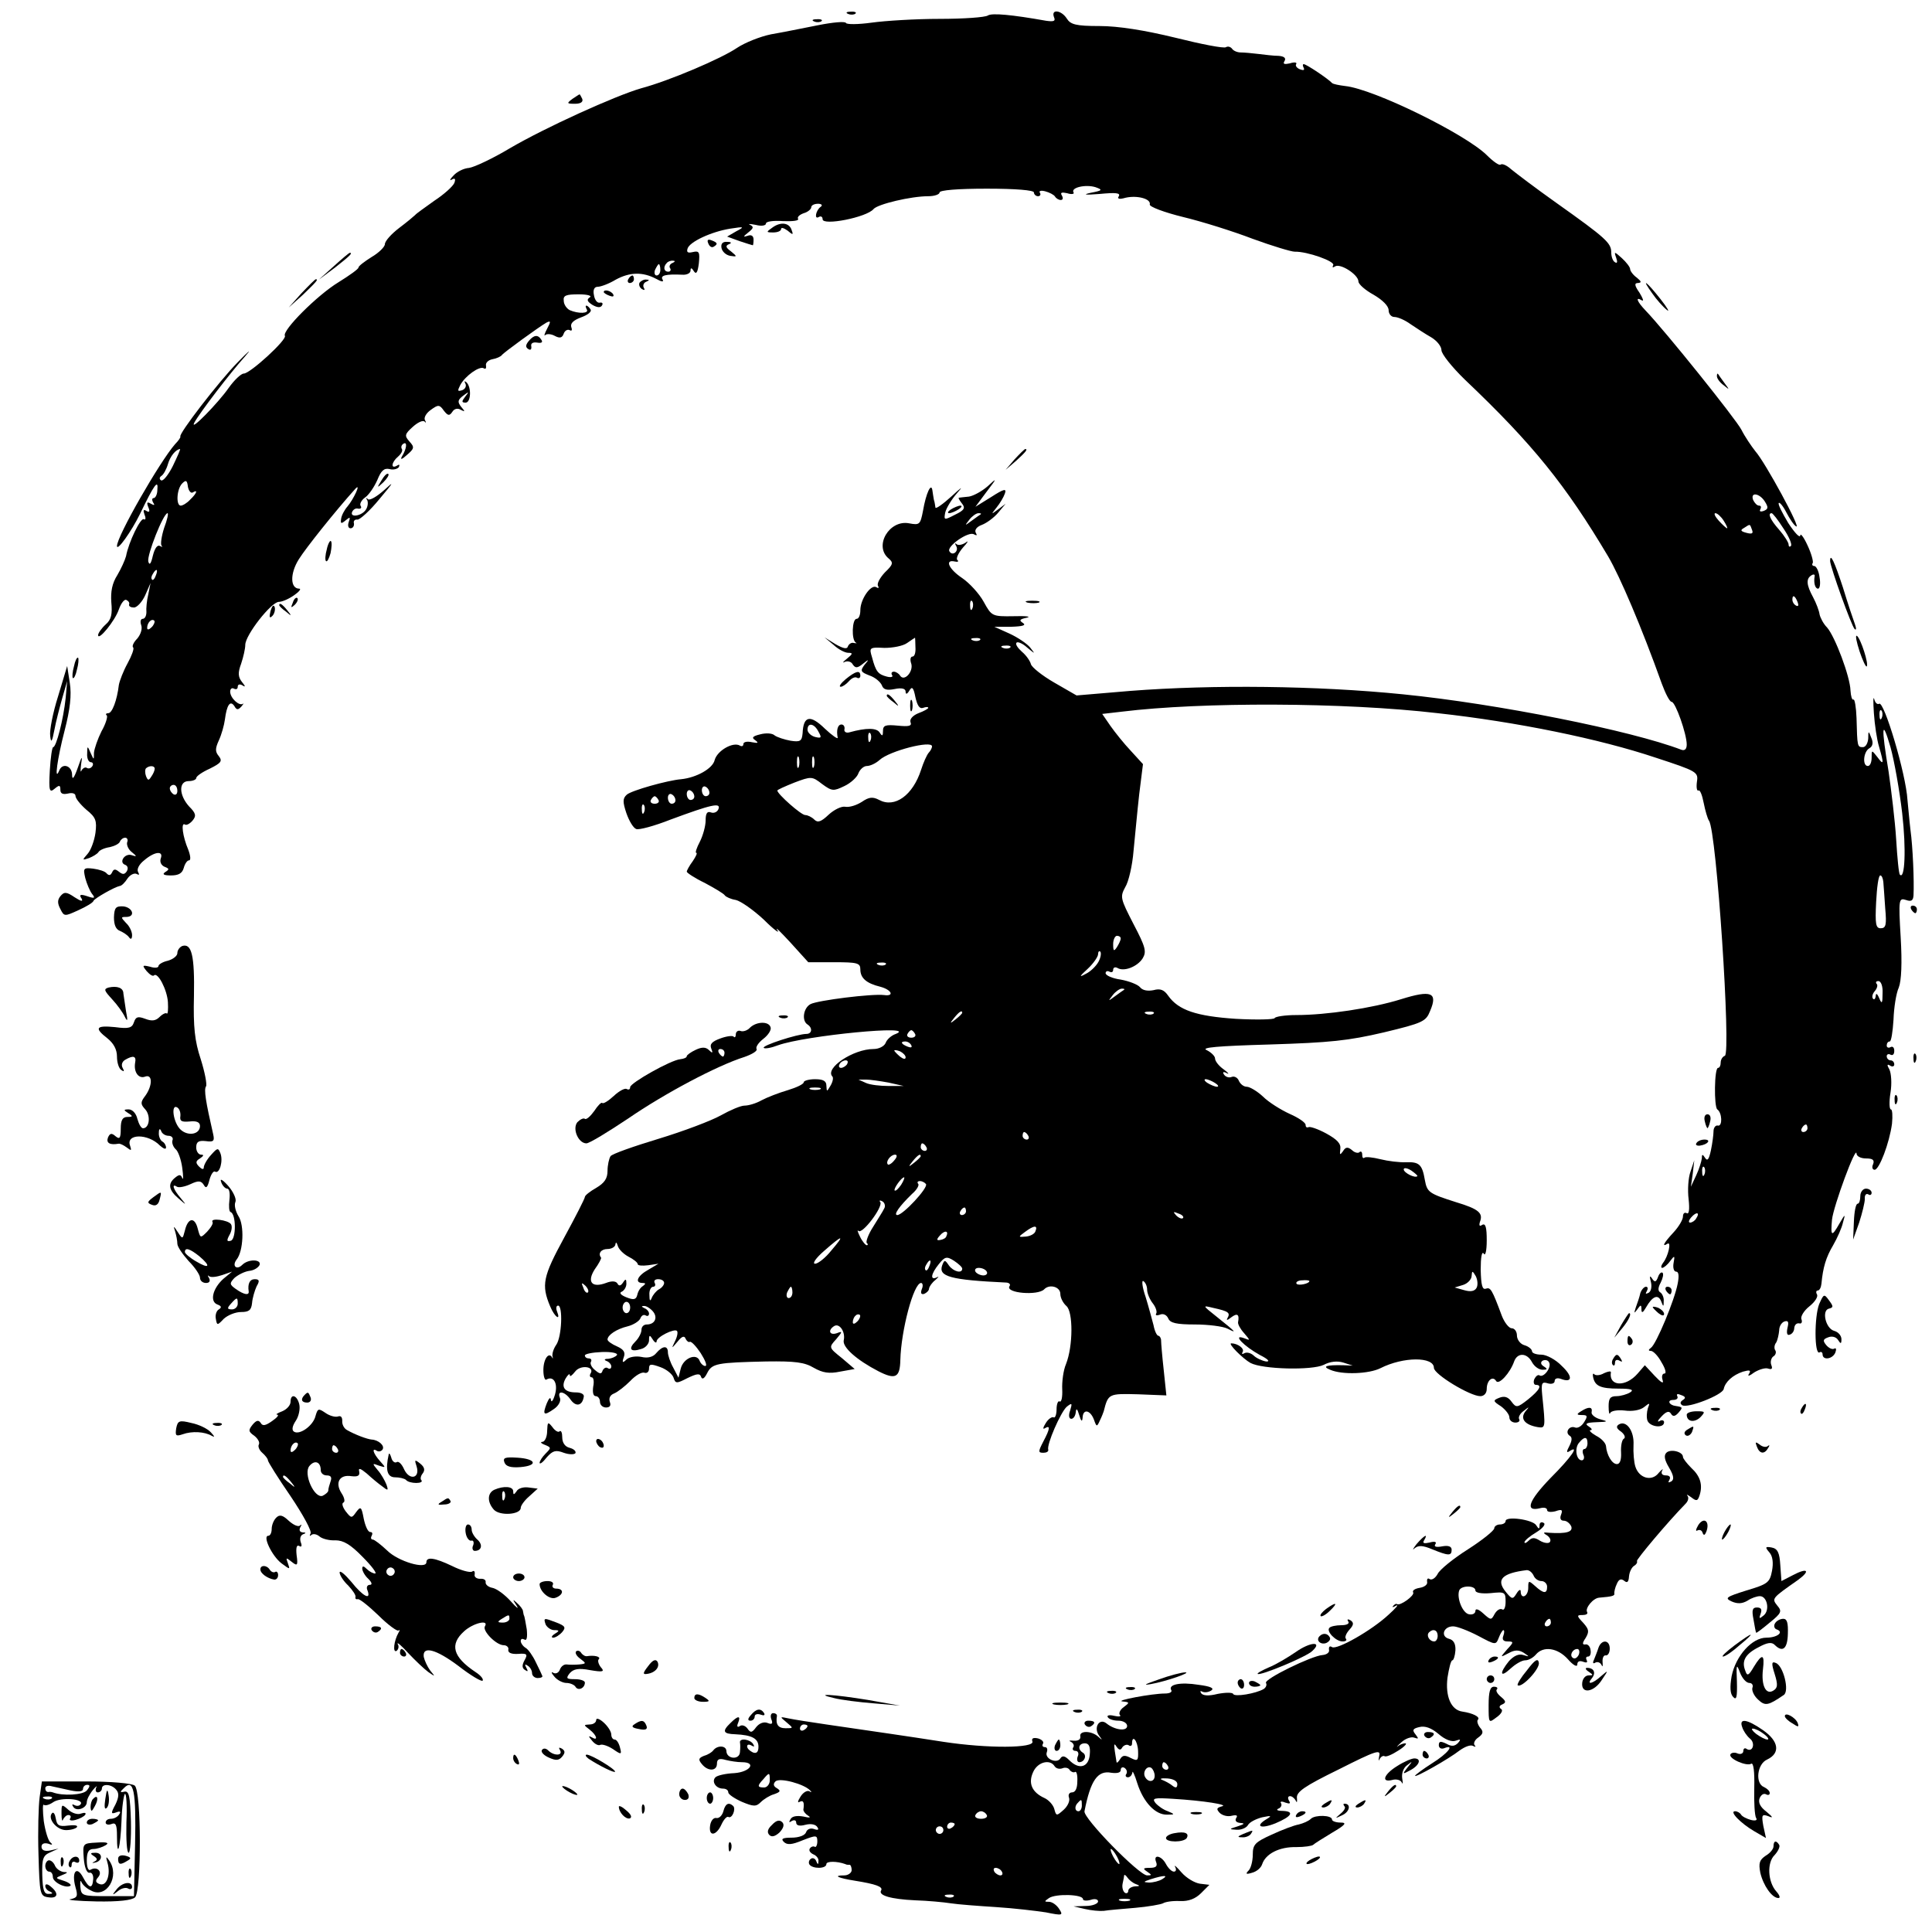 <?xml version="1.0" standalone="no"?>
<!DOCTYPE svg PUBLIC "-//W3C//DTD SVG 20010904//EN"
 "http://www.w3.org/TR/2001/REC-SVG-20010904/DTD/svg10.dtd">
<svg version="1.0" xmlns="http://www.w3.org/2000/svg"
 width="512pt" height="512pt" viewBox="0 0 512 512"
 preserveAspectRatio="xMidYMid meet">
<g transform="translate(0,512) scale(0.1,-0.1)"
fill="#000000" stroke="none">
<path d="M2248 5083 c7 -3 16 -2 19 1 4 3 -2 6 -13 5 -11 0 -14 -3 -6 -6z"/>
<path d="M2618 5079 c-7 -5 -65 -9 -128 -9 -63 0 -144 -5 -180 -10 -36 -5 -66
-5 -68 -1 -2 5 -35 2 -75 -6 -40 -8 -95 -19 -124 -24 -29 -6 -69 -22 -90 -36
-41 -28 -179 -87 -254 -107 -69 -20 -254 -104 -348 -159 -45 -27 -94 -50 -108
-52 -14 -1 -32 -10 -41 -20 -10 -10 -11 -15 -5 -11 9 5 11 2 7 -9 -4 -9 -27
-30 -53 -47 -25 -18 -48 -34 -51 -38 -3 -3 -22 -19 -42 -34 -21 -16 -38 -35
-38 -43 0 -7 -16 -23 -35 -34 -19 -12 -35 -24 -35 -28 0 -4 -24 -21 -53 -39
-56 -34 -150 -128 -142 -142 6 -10 -92 -100 -109 -100 -7 0 -25 -17 -40 -38
-27 -39 -105 -119 -91 -92 14 26 96 133 134 175 20 23 11 16 -19 -15 -50 -51
-158 -191 -152 -197 1 -2 -5 -11 -14 -20 -41 -47 -154 -244 -154 -270 0 -15
38 38 61 85 38 79 49 93 46 64 0 -12 -5 -22 -10 -22 -4 0 -5 -5 -1 -12 5 -7 3
-8 -6 -3 -10 6 -12 4 -7 -9 5 -11 3 -15 -5 -10 -8 5 -9 2 -5 -10 4 -9 3 -15
-2 -12 -8 5 -40 -60 -47 -98 -3 -11 -13 -33 -23 -50 -14 -22 -18 -44 -16 -72
3 -32 0 -46 -15 -59 -11 -10 -20 -23 -20 -28 0 -17 45 38 55 68 6 17 15 28 20
25 6 -3 9 -8 7 -12 -1 -5 5 -8 13 -8 8 0 22 15 30 33 l14 32 -6 -30 c-4 -16
-6 -38 -5 -47 0 -10 -4 -18 -10 -18 -5 0 -7 -7 -4 -16 4 -10 -1 -25 -10 -36
-10 -10 -15 -21 -11 -24 3 -3 -4 -22 -15 -42 -11 -20 -21 -46 -23 -57 -5 -42
-18 -75 -28 -75 -6 0 -8 -3 -4 -6 3 -3 -3 -23 -14 -42 -10 -20 -19 -46 -20
-57 0 -20 0 -20 -9 0 -8 19 -9 19 -9 -2 -1 -13 4 -23 10 -23 5 0 7 -5 4 -10
-4 -6 -10 -8 -15 -5 -4 3 -11 -1 -14 -7 -3 -7 -3 1 -1 17 4 24 2 22 -9 -10
-10 -28 -15 -34 -15 -17 -1 23 -26 31 -34 10 -14 -33 -5 32 14 105 15 58 19
95 14 127 l-7 45 -24 -80 c-14 -44 -23 -91 -21 -105 2 -20 5 -17 11 15 4 22
14 60 21 85 l13 45 -4 -45 c-6 -57 -25 -130 -33 -130 -3 0 -7 -28 -9 -62 -3
-54 -1 -60 13 -48 12 10 15 10 15 -3 0 -10 6 -13 20 -10 12 3 20 0 20 -6 0 -7
13 -23 29 -37 25 -20 28 -29 24 -61 -3 -21 -12 -46 -21 -56 -15 -17 -14 -17 4
-11 10 4 22 11 25 16 3 5 16 11 30 13 13 3 25 9 27 15 2 5 8 10 14 10 5 0 8
-6 5 -12 -2 -7 3 -19 12 -26 15 -12 14 -13 -1 -8 -18 5 -34 -20 -16 -26 7 -3
8 -10 4 -17 -6 -9 -11 -9 -21 -1 -10 8 -14 7 -18 -2 -4 -8 -8 -9 -14 -3 -4 6
-21 11 -36 13 -26 3 -27 1 -21 -25 4 -15 12 -34 18 -42 9 -11 7 -13 -13 -6
-18 6 -22 4 -15 -6 5 -9 -1 -8 -18 3 -22 15 -28 15 -38 3 -8 -10 -8 -19 0 -34
10 -20 11 -20 48 -3 20 9 39 20 40 25 4 7 55 36 69 39 5 0 14 9 21 20 7 10 18
15 24 12 7 -4 8 -2 4 5 -4 7 2 20 16 31 28 24 52 26 44 5 -3 -9 1 -18 10 -22
13 -5 13 -7 2 -14 -9 -6 -4 -9 15 -9 21 0 30 6 34 20 3 11 9 20 14 20 5 0 4
12 -2 28 -15 35 -20 74 -9 67 4 -3 13 2 20 10 11 13 9 20 -9 38 -27 30 -28 67
-1 67 11 0 20 4 20 8 0 5 16 16 36 25 30 15 34 20 24 33 -10 12 -10 20 0 42 7
15 14 40 16 55 5 39 14 52 25 36 6 -11 10 -11 19 -1 5 6 7 10 4 7 -10 -7 -34
15 -34 32 0 8 5 11 10 8 6 -3 10 -1 10 5 0 6 5 8 12 4 9 -6 9 -3 -1 9 -10 13
-11 24 -2 48 6 18 11 40 11 50 0 26 69 114 89 114 9 0 27 8 41 18 13 9 19 17
13 17 -24 0 -25 40 -1 78 18 29 96 127 150 187 16 17 -5 -28 -21 -47 -8 -9
-16 -24 -17 -33 -2 -13 0 -14 12 -4 12 10 13 9 8 -5 -3 -9 -1 -16 5 -16 6 0
10 6 9 13 -2 6 2 11 9 10 6 -1 33 23 59 55 37 44 40 49 13 24 -20 -18 -39 -29
-44 -25 -4 5 -6 3 -2 -2 3 -6 2 -17 -3 -25 -10 -17 -43 -23 -37 -7 3 7 10 11
16 9 7 -1 10 2 7 7 -4 5 2 16 12 23 10 7 24 28 32 46 10 25 18 32 32 29 10 -3
21 0 25 5 3 7 1 8 -5 4 -17 -10 -15 9 3 24 8 7 13 16 10 20 -3 5 -1 11 4 14
11 7 9 -13 -4 -34 -5 -9 0 -8 13 4 20 17 21 21 7 36 -13 15 -13 19 8 38 13 12
27 19 32 15 4 -5 5 -3 1 4 -3 6 3 18 16 27 19 14 23 14 34 -2 11 -14 15 -15
23 -3 5 8 14 10 22 5 12 -6 12 -5 1 8 -10 13 -9 18 5 29 16 12 17 12 6 -2 -10
-13 -10 -16 1 -16 14 0 16 41 2 54 -5 4 -6 3 -3 -3 4 -7 0 -15 -8 -18 -13 -4
-13 -2 -5 14 13 24 51 51 62 44 5 -3 7 0 6 7 -2 7 6 15 17 17 11 2 22 7 25 11
5 7 96 73 118 86 12 6 12 3 2 -16 -7 -13 -9 -21 -5 -17 4 4 16 3 25 -2 13 -7
20 -6 24 6 3 8 10 12 16 9 5 -3 7 0 4 8 -3 10 5 18 26 26 17 6 29 15 25 21 -3
5 -8 10 -11 10 -3 0 -2 -4 1 -10 7 -11 -22 -12 -45 -2 -8 4 -16 15 -16 25 -2
14 6 17 40 17 23 0 36 -4 29 -8 -9 -6 -7 -11 7 -20 12 -7 21 -8 25 -2 4 6 1 9
-5 8 -7 -2 -14 7 -16 20 -3 14 1 22 10 22 8 0 30 8 48 19 37 20 71 21 107 2
14 -8 21 -9 17 -2 -7 11 8 15 52 13 12 -1 22 4 22 11 0 8 3 8 9 -2 6 -9 10 -3
13 21 3 30 1 34 -16 30 -13 -3 -17 -1 -14 9 5 18 63 45 113 53 38 6 39 5 16
-7 l-24 -14 33 -12 c18 -6 34 -11 35 -11 1 0 2 7 2 15 0 10 -6 14 -16 10 -12
-4 -12 -2 2 9 14 11 15 15 5 20 -7 3 -1 3 15 0 15 -4 27 -2 27 4 0 5 20 8 45
6 25 -1 43 1 40 6 -3 5 4 11 15 15 11 3 20 11 20 16 0 5 8 9 18 9 9 0 13 -4 7
-8 -13 -9 -18 -35 -5 -27 5 3 10 1 10 -6 0 -18 117 5 135 27 11 13 99 34 145
34 17 0 30 5 30 10 0 6 48 10 125 10 77 0 125 -4 125 -10 0 -5 5 -10 11 -10 5
0 8 4 5 9 -4 5 3 7 14 4 11 -3 23 -9 26 -14 3 -5 10 -9 15 -9 6 0 7 5 3 12 -5
8 0 9 14 6 12 -4 20 -2 17 2 -8 13 32 22 58 14 20 -7 19 -9 -13 -15 -22 -5
-14 -6 24 -3 42 4 56 3 51 -6 -5 -7 1 -9 18 -4 31 7 68 -3 64 -18 -1 -6 39
-21 88 -33 50 -12 133 -38 185 -58 52 -19 102 -34 111 -34 33 1 109 -26 102
-36 -3 -6 -1 -7 5 -3 14 9 62 -22 62 -40 0 -7 18 -23 40 -35 24 -14 40 -30 40
-41 0 -10 7 -18 15 -18 9 0 28 -8 43 -19 15 -10 39 -26 55 -35 15 -9 27 -24
27 -34 0 -10 28 -45 62 -78 180 -171 267 -279 380 -469 31 -53 88 -186 142
-337 10 -27 21 -48 26 -48 10 0 40 -85 40 -113 0 -12 -5 -17 -14 -14 -133 51
-488 122 -738 147 -228 23 -504 26 -723 9 l-142 -12 -59 34 c-33 19 -60 41
-62 49 -2 8 -12 23 -24 33 -11 10 -18 20 -14 24 3 3 16 -2 28 -13 22 -18 22
-18 8 0 -8 10 -33 27 -55 37 l-40 18 45 0 c31 1 40 4 31 10 -11 7 -9 10 10 14
13 3 -2 5 -34 4 -58 -1 -59 0 -80 38 -12 22 -38 50 -57 63 -36 24 -47 50 -20
44 8 -2 12 0 7 4 -4 4 3 19 15 33 13 14 16 20 7 13 -9 -6 -20 -8 -24 -4 -5 4
-5 2 -1 -5 8 -14 -10 -28 -18 -14 -8 13 51 54 65 45 8 -4 9 -3 5 4 -4 7 2 16
16 21 13 5 32 19 43 32 l20 24 -20 -15 c-19 -14 -19 -14 -4 5 9 11 19 28 22
37 5 14 -2 13 -36 -9 l-42 -26 29 39 c29 38 29 39 3 15 -15 -13 -37 -25 -49
-27 -13 -1 -25 -3 -27 -3 -2 -1 2 -7 8 -15 10 -12 7 -18 -18 -30 -29 -15 -30
-15 -26 6 3 12 17 35 32 52 17 19 11 15 -15 -9 -23 -21 -43 -35 -43 -30 -1 6
-2 15 -4 20 -1 6 -3 17 -4 25 -3 23 -17 -7 -25 -54 -7 -36 -9 -38 -36 -33 -53
11 -95 -60 -55 -93 13 -11 12 -16 -10 -37 -13 -14 -22 -30 -18 -36 3 -5 1 -7
-5 -3 -14 8 -42 -32 -42 -61 0 -13 -4 -23 -10 -23 -12 0 -14 -56 -2 -63 4 -2
2 -2 -5 -1 -6 2 -13 -2 -16 -9 -2 -8 -12 -6 -33 6 l-29 18 24 -20 c13 -12 30
-21 39 -21 13 0 12 -3 -4 -16 -10 -8 -13 -12 -5 -8 7 3 17 1 21 -7 7 -10 12
-10 27 2 16 13 17 12 4 -3 -12 -16 -10 -19 13 -28 15 -5 29 -17 33 -26 4 -12
14 -14 34 -10 19 4 29 1 29 -7 0 -8 4 -7 10 3 7 12 11 8 16 -18 5 -22 11 -31
20 -28 8 3 14 3 14 0 0 -2 -12 -9 -26 -14 -15 -6 -24 -16 -21 -24 4 -10 -4
-12 -34 -9 -32 3 -39 1 -39 -14 0 -14 -2 -15 -9 -4 -8 12 -34 13 -81 0 -8 -2
-14 2 -12 9 1 6 -2 12 -8 12 -10 0 -14 -15 -10 -35 1 -5 -15 6 -34 24 -39 38
-57 34 -59 -12 -2 -21 -6 -24 -32 -20 -16 3 -35 9 -42 14 -6 6 -23 7 -38 3
-21 -5 -24 -9 -13 -16 9 -7 7 -8 -9 -5 -13 3 -23 1 -23 -5 0 -5 -4 -7 -9 -4
-18 11 -60 -13 -67 -38 -5 -23 -49 -47 -89 -51 -36 -3 -132 -30 -144 -41 -11
-10 -11 -19 -1 -49 7 -20 18 -39 26 -42 7 -3 48 8 91 25 108 40 134 46 127 28
-3 -8 -12 -12 -20 -9 -10 4 -14 -3 -14 -21 0 -15 -7 -40 -15 -56 -9 -17 -13
-30 -10 -30 4 0 -1 -10 -9 -22 -9 -12 -16 -25 -16 -28 0 -3 21 -17 48 -30 26
-14 50 -28 53 -33 3 -4 16 -10 29 -12 13 -3 46 -26 74 -52 27 -27 44 -39 36
-28 -7 11 8 -4 34 -32 l48 -53 69 0 c61 0 69 -2 69 -19 0 -23 16 -37 53 -46
30 -8 38 -26 10 -22 -32 4 -176 -14 -195 -24 -19 -10 -24 -44 -8 -54 14 -9 12
-25 -3 -25 -23 0 -119 -31 -113 -37 3 -3 20 0 38 7 73 26 374 55 312 30 -12
-4 -24 -15 -27 -24 -4 -9 -18 -16 -32 -16 -54 0 -130 -51 -109 -73 3 -3 1 -14
-5 -24 -10 -17 -10 -17 -11 0 0 12 -8 17 -30 17 -16 0 -30 -4 -30 -8 0 -5 -19
-14 -42 -21 -24 -7 -55 -19 -70 -27 -14 -8 -34 -14 -45 -14 -10 0 -38 -12 -63
-26 -25 -14 -99 -42 -165 -62 -66 -20 -123 -40 -127 -46 -4 -6 -8 -24 -8 -39
0 -20 -8 -32 -30 -45 -16 -9 -30 -20 -30 -24 0 -4 -25 -53 -55 -108 -56 -103
-61 -125 -37 -182 12 -29 29 -40 18 -13 -3 8 -2 15 3 15 13 0 10 -83 -5 -104
-7 -10 -11 -23 -10 -30 2 -6 1 -8 -1 -3 -9 15 -23 -5 -23 -34 0 -17 4 -28 8
-25 19 11 31 -10 23 -39 -5 -17 -10 -23 -11 -15 -1 9 -5 5 -11 -9 -12 -31 -8
-34 19 -15 12 8 19 21 16 29 -9 22 13 18 28 -4 14 -20 31 -17 35 7 2 7 -7 12
-21 12 -30 0 -40 14 -27 37 6 10 11 14 11 9 0 -6 6 -1 14 9 14 19 53 14 41 -5
-3 -5 -2 -10 3 -10 5 0 7 -11 4 -25 -2 -15 0 -25 7 -25 6 0 11 -7 11 -15 0 -8
7 -15 16 -15 10 0 14 5 10 15 -3 10 1 18 11 22 10 4 29 19 43 33 14 15 31 25
38 22 7 -2 12 3 12 11 0 13 5 13 30 4 17 -6 32 -19 35 -28 5 -16 8 -16 37 -1
25 12 33 13 36 3 3 -8 9 -4 16 10 13 26 26 28 157 31 76 1 101 -2 126 -17 23
-13 40 -16 69 -10 l39 7 -34 29 c-35 28 -35 28 -15 50 17 20 17 22 2 16 -20
-7 -25 8 -7 19 14 8 30 -16 25 -38 -4 -18 34 -52 92 -82 45 -23 57 -17 58 30
2 78 35 204 55 204 4 0 6 -7 2 -16 -4 -11 -2 -15 6 -13 7 3 13 9 13 14 1 6 8
16 17 23 9 8 10 11 4 7 -19 -9 -16 9 5 35 16 20 21 21 40 9 12 -8 22 -17 22
-21 0 -14 -23 -8 -35 8 -11 16 -12 16 -18 1 -11 -30 21 -39 171 -46 7 -1 11
-5 7 -10 -10 -18 75 -25 92 -8 14 15 43 7 43 -12 0 -10 7 -24 16 -32 18 -15
18 -106 -1 -154 -7 -16 -11 -47 -10 -67 1 -20 -2 -35 -7 -32 -4 3 -8 -7 -8
-21 0 -14 -4 -24 -8 -21 -4 2 -14 -4 -21 -16 -7 -11 -8 -17 -2 -13 15 9 14 -1
-4 -35 -14 -27 -14 -30 0 -30 8 0 14 3 13 8 -5 13 33 100 49 114 14 11 15 10
9 -10 -5 -13 -3 -22 3 -22 6 0 11 8 12 18 1 11 4 9 9 -8 5 -17 8 -19 9 -7 1
24 20 21 30 -5 7 -20 8 -20 16 -2 5 10 9 21 10 24 12 47 13 47 91 45 l75 -3
-7 67 c-4 36 -7 72 -7 79 0 6 -4 12 -7 12 -4 0 -10 12 -13 28 -4 15 -13 49
-21 75 -9 26 -11 45 -6 42 6 -4 10 -14 10 -23 0 -9 7 -26 15 -36 8 -10 12 -23
9 -27 -3 -5 2 -6 10 -3 9 4 18 -1 22 -10 5 -12 21 -16 71 -16 35 0 74 -5 86
-11 27 -14 22 -9 -28 31 -39 31 -39 31 -10 24 41 -9 46 -13 38 -27 -4 -7 0 -6
10 2 16 12 22 8 18 -13 -1 -5 6 -18 16 -29 17 -20 17 -20 -1 -13 -31 11 1 -22
43 -45 22 -11 28 -18 16 -17 -11 2 -26 9 -33 16 -8 7 -18 9 -24 6 -6 -4 -8 -2
-5 3 6 9 -13 23 -30 23 -10 0 31 -41 51 -52 32 -17 163 -20 194 -5 17 9 36 11
52 6 l25 -8 -25 1 c-46 1 -57 -3 -35 -12 32 -14 103 -11 133 4 61 31 142 31
142 1 0 -17 96 -75 123 -75 10 0 17 8 17 19 0 23 16 36 25 21 7 -11 37 21 48
53 9 23 34 22 47 -3 6 -11 18 -20 28 -20 13 0 14 2 3 9 -8 5 -9 11 -3 15 6 3
14 2 17 -4 8 -13 -14 -42 -25 -35 -4 3 -10 -2 -14 -10 -3 -8 -1 -15 4 -15 18
0 10 -14 -21 -39 -28 -22 -31 -22 -43 -6 -9 13 -19 16 -32 11 -18 -7 -18 -9 4
-23 12 -9 22 -22 22 -29 0 -8 7 -14 16 -14 8 0 13 4 10 9 -3 5 2 15 12 22 15
12 16 12 4 -2 -14 -19 -1 -35 33 -41 21 -3 21 -3 12 85 -3 32 -1 36 15 31 10
-3 18 0 18 6 0 7 7 9 16 6 31 -12 33 6 3 34 -16 17 -41 30 -54 30 -14 0 -25 4
-25 9 0 5 -9 13 -20 16 -11 3 -20 15 -20 26 0 10 -6 19 -14 19 -7 0 -19 15
-26 33 -26 70 -30 76 -42 72 -10 -4 -13 10 -14 50 0 33 3 50 8 43 4 -8 8 6 8
35 0 34 -3 46 -12 41 -7 -5 -9 -2 -6 8 9 23 -3 34 -63 52 -72 23 -77 26 -83
59 -7 41 -15 48 -49 47 -18 -1 -49 3 -69 8 -20 5 -39 7 -42 4 -4 -3 -6 1 -6 8
0 7 -3 10 -7 7 -3 -4 -13 -2 -20 5 -11 9 -17 9 -24 -3 -8 -11 -9 -10 -7 6 2
14 -8 25 -37 41 -22 12 -43 19 -47 17 -5 -2 -8 0 -8 6 0 6 -19 19 -42 29 -24
11 -56 31 -71 46 -15 14 -35 26 -43 26 -8 0 -17 7 -21 16 -3 8 -12 13 -19 10
-7 -3 -16 0 -20 6 -5 7 -2 9 7 4 8 -4 4 1 -8 10 -13 9 -23 22 -23 29 0 6 -10
16 -22 22 -17 7 28 11 167 15 160 5 208 10 302 32 104 25 112 29 123 57 21 49
3 56 -77 31 -77 -24 -198 -42 -278 -42 -29 0 -55 -4 -57 -8 -1 -4 -48 -5 -103
-2 -105 7 -152 23 -179 61 -11 16 -21 20 -39 15 -15 -3 -29 -1 -36 8 -6 7 -29
16 -51 20 -22 3 -40 11 -40 17 0 5 5 7 10 4 6 -3 10 -1 10 5 0 6 5 8 11 5 17
-11 53 3 67 25 11 18 8 30 -24 91 -35 68 -36 72 -22 98 9 14 19 58 22 96 4 39
10 106 15 150 l10 80 -32 35 c-18 19 -42 49 -54 66 l-22 32 52 6 c212 26 588
25 837 -4 209 -23 429 -68 578 -118 110 -36 113 -38 109 -64 -2 -15 0 -25 4
-23 4 3 10 -12 14 -33 4 -20 10 -41 14 -47 20 -26 59 -617 42 -623 -6 -2 -11
-10 -11 -18 0 -8 -3 -14 -7 -14 -10 0 -11 -103 -2 -110 13 -9 14 -45 2 -43 -6
2 -12 -5 -12 -15 0 -9 -3 -32 -7 -51 -5 -23 -9 -29 -15 -20 -7 11 -9 11 -9 -1
-1 -8 -7 -28 -15 -45 l-14 -30 5 35 4 35 -10 -30 c-6 -16 -8 -49 -5 -73 3 -27
1 -41 -5 -37 -6 3 -10 -1 -10 -9 0 -8 -11 -27 -25 -42 -26 -28 -32 -40 -16
-30 11 7 2 -34 -12 -51 -5 -7 -6 -13 -2 -13 4 0 14 8 21 18 12 16 13 15 9 -6
-2 -12 1 -22 7 -22 7 0 8 -12 4 -32 -8 -43 -57 -161 -71 -170 -7 -5 -7 -8 0
-8 6 0 19 -13 28 -30 10 -16 14 -30 8 -30 -6 0 -8 -8 -5 -17 4 -12 -4 -7 -21
11 l-26 28 -19 -22 c-32 -37 -77 -34 -71 3 1 4 -7 3 -18 -2 -10 -6 -22 -7 -26
-3 -3 4 -5 0 -3 -8 5 -23 19 -30 68 -30 33 0 41 -3 30 -10 -8 -5 -25 -10 -36
-10 -17 0 -21 -6 -21 -27 0 -16 2 -23 4 -18 2 6 19 9 38 7 21 -3 42 1 52 9 15
12 16 12 10 -3 -3 -10 -4 -25 -1 -33 7 -17 44 -21 44 -4 0 5 -6 7 -12 3 -7 -4
-5 2 5 12 12 13 20 16 25 8 5 -9 11 -8 20 2 12 14 12 15 -7 18 -18 2 -24 16
-7 16 9 0 14 4 11 10 -3 6 1 7 10 3 12 -4 13 -8 5 -13 -8 -5 -8 -10 -2 -14 14
-9 107 27 110 43 4 19 24 37 51 46 18 5 22 4 16 -6 -5 -7 1 -6 14 4 13 8 30
13 37 10 10 -3 12 0 8 10 -3 8 0 18 5 22 6 3 9 11 6 16 -4 5 -3 15 2 21 4 7 7
22 8 32 0 11 6 21 14 24 10 3 12 -1 8 -17 -3 -14 -1 -21 6 -18 7 2 12 10 12
18 1 8 6 13 13 12 6 -2 9 3 6 11 -3 7 7 23 21 34 15 12 24 26 20 32 -3 5 -2
10 2 10 5 0 9 8 10 18 4 43 12 70 31 102 11 19 23 46 26 60 7 24 6 24 -9 -2
-21 -37 -24 -35 -20 10 4 36 64 199 65 175 0 -7 11 -13 25 -13 18 0 23 -4 19
-15 -4 -8 -2 -15 4 -15 12 0 39 70 46 122 2 21 1 38 -3 38 -4 0 -5 20 -1 44 4
25 2 52 -3 62 -7 12 -6 15 2 10 6 -4 11 -2 11 3 0 6 -4 11 -10 11 -5 0 -10 5
-10 11 0 5 5 7 10 4 6 -3 10 1 10 10 0 9 -4 13 -10 10 -5 -3 -10 -1 -10 4 0 6
3 11 8 11 4 0 8 26 10 58 1 31 7 70 14 85 7 18 9 65 5 133 -6 101 -5 105 14
99 14 -5 19 -2 20 12 2 39 -2 130 -8 173 -3 25 -6 61 -8 80 -4 69 -62 263 -75
255 -5 -3 -11 3 -13 12 -3 10 -3 -7 -1 -37 2 -30 8 -71 14 -90 13 -45 12 -49
-5 -26 -15 19 -15 19 -15 -2 0 -12 -4 -22 -10 -22 -15 0 -12 38 4 47 9 5 11
15 5 28 -7 19 -8 19 -8 -2 -1 -13 -7 -23 -14 -23 -15 0 -15 1 -17 77 -1 29 -5
51 -8 49 -4 -2 -7 9 -8 24 -1 37 -41 143 -62 167 -10 10 -18 26 -20 35 -1 9
-9 30 -17 45 -18 33 -19 49 -5 58 6 4 10 3 9 -2 -3 -17 1 -33 9 -33 5 0 7 14
4 30 -2 17 -9 30 -14 30 -5 0 -7 4 -4 8 2 4 -4 26 -14 47 -10 22 -19 33 -19
26 -1 -8 -15 7 -32 33 -16 27 -28 50 -25 53 2 3 12 -9 20 -25 9 -17 20 -34 26
-37 15 -9 -82 170 -108 199 -11 14 -28 39 -37 57 -15 29 -203 263 -254 316
-23 24 -28 38 -10 27 6 -3 3 5 -6 20 -14 20 -14 26 -4 26 10 1 9 4 -3 14 -10
7 -18 18 -18 23 0 5 -10 18 -22 29 -20 18 -21 18 -15 1 4 -11 3 -16 -3 -12 -6
3 -10 15 -10 26 0 25 -14 38 -145 131 -55 39 -109 80 -121 90 -11 10 -23 15
-27 12 -3 -4 -20 8 -37 25 -57 56 -299 175 -375 183 -16 2 -32 5 -35 8 -10 11
-68 50 -75 50 -3 0 -3 -4 0 -10 3 -6 -1 -7 -9 -4 -9 3 -14 10 -11 14 3 5 -5 6
-17 2 -14 -3 -19 -2 -14 6 5 8 -1 13 -16 14 -13 0 -36 3 -53 5 -16 2 -38 4
-47 4 -10 0 -20 5 -23 10 -4 5 -11 7 -16 4 -5 -4 -66 8 -134 25 -82 20 -152
31 -201 31 -63 0 -77 4 -87 20 -14 22 -42 26 -34 4 5 -11 0 -13 -21 -10 -90
16 -143 21 -154 14z m-836 -656 c-6 -2 -10 -9 -6 -14 3 -5 0 -9 -5 -9 -12 0
-14 13 -4 23 3 4 11 7 17 6 6 0 5 -3 -2 -6z m-32 -18 c0 -8 -4 -15 -10 -15 -5
0 -7 7 -4 15 4 8 8 15 10 15 2 0 4 -7 4 -15z m-1292 -520 c-12 -24 -26 -41
-31 -38 -5 3 -5 8 1 12 5 3 13 17 17 31 6 21 21 39 32 40 2 0 -7 -20 -19 -45z
m53 -70 c14 9 11 -2 -7 -19 -8 -9 -20 -16 -25 -16 -13 0 -11 44 4 59 10 10 13
8 15 -9 2 -11 8 -18 13 -15z m4166 -24 c10 -16 9 -20 -3 -25 -9 -3 -12 -1 -9
4 3 6 2 10 -3 10 -6 0 -12 7 -16 15 -8 22 17 18 31 -4z m-4242 -70 c-7 -22
-10 -43 -7 -47 4 -4 2 -4 -4 -1 -7 4 -14 -6 -19 -26 -5 -22 -9 -26 -12 -15 -4
17 40 128 51 128 3 0 -1 -18 -9 -39z m2164 36 c-2 -1 -13 -9 -24 -17 -19 -14
-19 -14 -6 3 7 9 18 17 24 17 6 0 8 -1 6 -3z m1969 -17 c7 -11 11 -20 9 -20
-2 0 -12 9 -22 20 -10 11 -14 20 -9 20 5 0 15 -9 22 -20z m158 -20 c15 -22 24
-43 20 -47 -3 -3 -6 -2 -6 4 0 5 -11 23 -25 39 -24 27 -31 44 -20 44 3 0 17
-18 31 -40z m-83 -4 c4 -10 0 -12 -15 -8 -15 4 -17 7 -6 13 17 11 15 11 21 -5z
m-4230 -121 c-3 -9 -8 -14 -10 -11 -3 3 -2 9 2 15 9 16 15 13 8 -4z m4351 -71
c3 -8 2 -12 -4 -9 -6 3 -10 10 -10 16 0 14 7 11 14 -7z m-2187 -16 c-3 -8 -6
-5 -6 6 -1 11 2 17 5 13 3 -3 4 -12 1 -19z m-2175 -50 c-7 -7 -12 -8 -12 -2 0
14 12 26 19 19 2 -3 -1 -11 -7 -17z m2024 -53 c1 -14 -2 -25 -8 -25 -5 0 -7
-8 -3 -19 6 -21 -19 -49 -30 -31 -3 5 -11 10 -16 10 -6 0 -8 -4 -5 -9 4 -5 -3
-7 -14 -4 -23 6 -29 13 -39 51 -8 26 -7 27 33 25 22 0 49 5 60 13 11 8 21 14
21 14 0 0 1 -11 1 -25z m171 19 c-3 -3 -12 -4 -19 -1 -8 3 -5 6 6 6 11 1 17
-2 13 -5z m80 -20 c-3 -3 -12 -4 -19 -1 -8 3 -5 6 6 6 11 1 17 -2 13 -5z
m2310 -186 c-3 -8 -6 -5 -6 6 -1 11 2 17 5 13 3 -3 4 -12 1 -19z m-2818 -37
c9 -16 8 -18 -9 -14 -11 3 -20 12 -20 19 0 20 18 17 29 -5z m2872 -216 c11
-96 7 -177 -6 -163 -3 2 -7 45 -10 94 -3 49 -13 130 -20 179 -20 120 -18 144
5 65 10 -36 24 -115 31 -175z m-2734 193 c-3 -8 -6 -5 -6 6 -1 11 2 17 5 13 3
-3 4 -12 1 -19z m163 -16 c0 -4 -4 -12 -9 -17 -5 -6 -14 -26 -20 -45 -22 -68
-70 -102 -111 -80 -17 9 -27 8 -46 -5 -14 -9 -33 -15 -44 -13 -10 2 -30 -8
-44 -21 -20 -19 -29 -22 -38 -13 -7 7 -18 12 -24 12 -11 0 -74 56 -74 65 0 2
20 11 45 21 45 17 47 17 74 -4 26 -19 30 -19 59 -5 17 8 34 24 37 34 4 10 14
19 22 19 9 0 24 7 34 16 26 24 139 53 139 36z m-353 -54 c-3 -7 -5 -2 -5 12 0
14 2 19 5 13 2 -7 2 -19 0 -25z m40 0 c-3 -7 -5 -2 -5 12 0 14 2 19 5 13 2 -7
2 -19 0 -25z m-1747 -5 c0 -5 -4 -14 -9 -21 -7 -11 -9 -11 -14 1 -3 8 -3 18 0
21 9 8 23 7 23 -1z m60 -59 c0 -8 -4 -12 -10 -9 -5 3 -10 10 -10 16 0 5 5 9
10 9 6 0 10 -7 10 -16z m1410 -5 c0 -5 -4 -9 -10 -9 -5 0 -10 7 -10 16 0 8 5
12 10 9 6 -3 10 -10 10 -16z m-40 -10 c0 -5 -4 -9 -10 -9 -5 0 -10 7 -10 16 0
8 5 12 10 9 6 -3 10 -10 10 -16z m-50 -10 c0 -5 -4 -9 -10 -9 -5 0 -10 7 -10
16 0 8 5 12 10 9 6 -3 10 -10 10 -16z m-45 1 c3 -5 -1 -10 -10 -10 -9 0 -13 5
-10 10 3 6 8 10 10 10 2 0 7 -4 10 -10z m-38 -32 c-3 -8 -6 -5 -6 6 -1 11 2
17 5 13 3 -3 4 -12 1 -19z m3284 -185 c1 -10 3 -42 5 -70 4 -44 2 -53 -12 -53
-13 0 -15 11 -12 70 2 38 6 70 11 70 4 0 7 -8 8 -17z m-2021 -150 c0 -5 -5
-15 -10 -23 -8 -12 -10 -11 -10 8 0 12 5 22 10 22 6 0 10 -3 10 -7z m-59 -62
c-6 -11 -21 -26 -34 -32 -18 -10 -17 -7 6 14 15 14 27 32 27 38 0 7 3 10 6 7
3 -4 1 -16 -5 -27z m-564 -7 c-3 -3 -12 -4 -19 -1 -8 3 -5 6 6 6 11 1 17 -2
13 -5z m2642 -76 c0 -28 -2 -30 -9 -13 -5 12 -9 14 -9 6 -1 -8 -4 -11 -7 -8
-4 4 -2 13 4 20 7 8 9 17 5 20 -3 4 -1 7 5 7 7 0 12 -14 11 -32z m-2010 9 c-2
-1 -13 -9 -24 -17 -19 -14 -19 -14 -6 3 7 9 18 17 24 17 6 0 8 -1 6 -3z m-429
-61 c0 -2 -8 -10 -17 -17 -16 -13 -17 -12 -4 4 13 16 21 21 21 13z m507 -2
c-3 -3 -12 -4 -19 -1 -8 3 -5 6 6 6 11 1 17 -2 13 -5z m-632 -54 c3 -5 -1 -10
-10 -10 -9 0 -13 5 -10 10 3 6 8 10 10 10 2 0 7 -4 10 -10z m-10 -30 c3 -6 -1
-7 -9 -4 -18 7 -21 14 -7 14 6 0 13 -4 16 -10z m-15 -32 c0 -6 -6 -5 -15 2 -8
7 -15 14 -15 16 0 2 7 1 15 -2 8 -4 15 -11 15 -16z m-155 -18 c-3 -5 -11 -10
-16 -10 -6 0 -7 5 -4 10 3 6 11 10 16 10 6 0 7 -4 4 -10z m110 -49 l40 -9 -40
0 c-22 0 -49 3 -60 8 l-20 9 20 0 c11 0 38 -4 60 -8z m865 -1 c8 -5 11 -10 5
-10 -5 0 -17 5 -25 10 -8 5 -10 10 -5 10 6 0 17 -5 25 -10z m-1047 -17 c-7 -2
-19 -2 -25 0 -7 3 -2 5 12 5 14 0 19 -2 13 -5z m2617 -103 c0 -5 -5 -10 -11
-10 -5 0 -7 5 -4 10 3 6 8 10 11 10 2 0 4 -4 4 -10z m-2065 -20 c3 -5 1 -10
-4 -10 -6 0 -11 5 -11 10 0 6 2 10 4 10 3 0 8 -4 11 -10z m-270 -30 c3 -5 1
-10 -4 -10 -6 0 -11 5 -11 10 0 6 2 10 4 10 3 0 8 -4 11 -10z m-85 -35 c-7 -9
-15 -13 -17 -11 -7 7 7 26 19 26 6 0 6 -6 -2 -15z m70 11 c0 -2 -8 -10 -17
-17 -16 -13 -17 -12 -4 4 13 16 21 21 21 13z m1316 -53 c-6 -6 -36 9 -36 18 0
5 9 4 20 -3 10 -7 18 -14 16 -15z m761 5 c-3 -8 -6 -5 -6 6 -1 11 2 17 5 13 3
-3 4 -12 1 -19z m-2129 -28 c-7 -10 -14 -17 -17 -15 -4 4 18 35 25 35 2 0 -1
-9 -8 -20z m66 2 c6 -10 -61 -82 -76 -82 -11 0 5 23 39 56 13 11 20 24 16 27
-3 4 -1 7 5 7 6 0 13 -4 16 -8z m-111 -65 c-3 -7 -17 -28 -29 -48 -13 -20 -20
-40 -17 -43 4 -3 3 -6 0 -6 -3 0 -12 10 -18 23 -6 12 -8 19 -4 15 10 -10 65
63 58 76 -4 5 -1 6 6 2 6 -4 8 -13 4 -19z m217 -7 c0 -5 -5 -10 -11 -10 -5 0
-7 5 -4 10 3 6 8 10 11 10 2 0 4 -4 4 -10z m575 -18 c-3 -3 -11 0 -18 7 -9 10
-8 11 6 5 10 -3 15 -9 12 -12z m1360 -1 c-3 -6 -11 -11 -16 -11 -5 0 -4 6 3
14 14 16 24 13 13 -3z m-1751 -34 c-2 -7 -14 -13 -25 -14 -21 -2 -21 -1 -3 12
24 18 35 19 28 2z m-236 -13 c-1 -5 -9 -9 -16 -10 -10 -2 -11 1 -1 12 12 14
24 13 17 -2z m-305 -38 c-15 -19 -35 -35 -43 -35 -8 0 2 15 24 34 50 44 56 44
19 1z m-538 -16 c14 -7 25 -16 25 -20 0 -4 12 -5 28 -3 l27 4 -27 -16 c-29
-16 -37 -35 -15 -35 8 0 9 -2 1 -8 -7 -4 -13 -14 -15 -23 -3 -13 -9 -15 -29
-7 -15 6 -20 12 -12 15 6 3 12 12 12 21 0 13 -2 14 -9 3 -6 -9 -11 -10 -15 -2
-4 6 -15 7 -30 1 -38 -14 -51 3 -30 36 11 15 18 29 17 31 -9 11 0 23 17 23 11
0 21 6 21 13 1 6 3 5 6 -4 2 -9 15 -22 28 -29z m798 -25 c-3 -9 -8 -14 -10
-11 -3 3 -2 9 2 15 9 16 15 13 8 -4z m152 -15 c3 -5 -1 -10 -9 -10 -8 0 -18 5
-21 10 -3 6 1 10 9 10 8 0 18 -4 21 -10z m1298 -43 c-5 -9 -16 -11 -33 -6
l-25 7 23 7 c12 4 22 15 22 24 1 14 2 14 11 -1 5 -10 6 -24 2 -31z m-2153 13
c0 -5 -6 -13 -14 -17 -7 -4 -16 -15 -19 -23 -4 -10 -6 -7 -6 8 -1 12 4 22 10
22 5 0 7 5 4 10 -3 6 1 10 9 10 9 0 16 -4 16 -10z m1710 5 c0 -7 -30 -13 -34
-7 -3 4 4 9 15 9 10 1 19 0 19 -2z m-1912 -30 c-3 -3 -9 2 -12 12 -6 14 -5 15
5 6 7 -7 10 -15 7 -18z m542 0 c0 -8 -4 -15 -10 -15 -5 0 -7 7 -4 15 4 8 8 15
10 15 2 0 4 -7 4 -15z m-430 -40 c0 -8 -4 -15 -10 -15 -5 0 -10 7 -10 15 0 8
5 15 10 15 6 0 10 -7 10 -15z m60 -10 c14 -16 6 -35 -16 -35 -8 0 -14 -6 -14
-14 0 -8 -7 -22 -16 -31 -20 -20 -13 -29 15 -20 12 3 21 14 21 23 0 15 2 15
10 2 5 -8 10 -10 10 -5 0 12 47 35 54 28 3 -3 1 -15 -5 -27 -10 -21 -10 -21 7
-1 11 14 18 16 21 7 3 -6 8 -10 11 -8 4 2 17 -12 29 -30 12 -19 18 -34 12 -34
-5 0 -12 6 -15 14 -8 21 -43 7 -50 -21 l-6 -24 -14 27 c-8 14 -14 33 -14 40 0
19 -14 18 -31 -2 -8 -10 -22 -14 -39 -10 -15 3 -33 0 -40 -7 -10 -10 -12 -8
-7 6 5 13 0 21 -18 29 -14 6 -25 14 -25 18 0 12 24 28 53 35 16 4 31 14 34 21
3 8 9 11 14 8 5 -3 9 -1 9 5 0 5 -6 12 -12 14 -8 4 -9 6 -2 6 6 1 17 -6 24
-14z m542 -27 c-7 -7 -12 -8 -12 -2 0 6 3 14 7 17 3 4 9 5 12 2 2 -3 -1 -11
-7 -17z m-637 -89 c-4 -5 -14 -9 -23 -10 -11 0 -12 -3 -4 -6 6 -2 12 -9 12
-14 0 -6 -4 -8 -9 -5 -5 4 -11 0 -14 -6 -3 -10 -7 -10 -20 1 -9 7 -14 17 -11
22 3 5 0 9 -5 9 -6 0 -11 3 -11 8 0 4 20 8 45 9 26 1 43 -3 40 -8z"/>
<path d="M2158 5063 c7 -3 16 -2 19 1 4 3 -2 6 -13 5 -11 0 -14 -3 -6 -6z"/>
<path d="M1517 4858 c-16 -12 -15 -13 7 -13 15 0 22 5 19 13 -3 6 -6 12 -7 12
-1 0 -10 -6 -19 -12z"/>
<path d="M2047 4517 c-17 -12 -17 -13 2 -13 12 0 21 4 21 9 0 5 7 3 17 -4 14
-12 16 -12 11 1 -6 20 -29 23 -51 7z"/>
<path d="M1877 4475 c3 -8 9 -12 14 -9 12 7 11 11 -5 17 -10 4 -13 1 -9 -8z"/>
<path d="M1912 4463 c2 -10 12 -19 23 -21 19 -3 19 -2 2 12 -14 10 -15 15 -5
19 8 3 6 6 -5 6 -12 1 -17 -5 -15 -16z"/>
<path d="M884 4414 l-39 -35 43 32 c38 30 48 39 39 39 -2 0 -21 -16 -43 -36z"/>
<path d="M1665 4380 c-3 -5 -1 -10 4 -10 6 0 11 5 11 10 0 6 -2 10 -4 10 -3 0
-8 -4 -11 -10z"/>
<path d="M799 4343 l-34 -38 38 34 c34 33 42 41 34 41 -2 0 -19 -17 -38 -37z"/>
<path d="M1695 4371 c-3 -5 0 -13 6 -17 7 -4 9 -3 5 4 -3 5 0 13 6 15 9 4 10
6 1 6 -6 1 -14 -3 -18 -8z"/>
<path d="M4379 4342 c11 -16 28 -35 38 -43 9 -8 2 5 -17 29 -38 48 -52 57 -21
14z"/>
<path d="M1600 4346 c0 -2 7 -7 16 -10 8 -3 12 -2 9 4 -6 10 -25 14 -25 6z"/>
<path d="M1401 4216 c-8 -10 -9 -16 -1 -21 6 -4 9 -1 8 7 -2 8 4 12 16 10 11
-2 15 1 11 7 -9 15 -20 14 -34 -3z"/>
<path d="M4550 4123 c0 -6 8 -17 18 -24 16 -13 16 -13 2 6 -8 11 -16 22 -17
24 -2 2 -3 0 -3 -6z"/>
<path d="M2689 3903 l-24 -28 28 24 c25 23 32 31 24 31 -2 0 -14 -12 -28 -27z"/>
<path d="M1011 3847 c-13 -21 -12 -21 5 -5 10 10 16 20 13 22 -3 3 -11 -5 -18
-17z"/>
<path d="M2520 3770 c-8 -5 -10 -10 -5 -10 6 0 17 5 25 10 8 5 11 10 5 10 -5
0 -17 -5 -25 -10z"/>
<path d="M866 3664 c-4 -14 -5 -29 -2 -31 3 -3 8 7 12 21 3 15 4 29 1 32 -2 3
-8 -7 -11 -22z"/>
<path d="M4850 3633 c1 -17 57 -173 65 -180 4 -4 5 1 1 12 -4 11 -19 55 -32
98 -22 67 -34 94 -34 70z"/>
<path d="M776 3523 c-6 -14 -5 -15 5 -6 7 7 10 15 7 18 -3 3 -9 -2 -12 -12z"/>
<path d="M2723 3523 c9 -2 23 -2 30 0 6 3 -1 5 -18 5 -16 0 -22 -2 -12 -5z"/>
<path d="M717 3501 c-4 -17 -3 -21 5 -13 5 5 8 16 6 23 -3 8 -7 3 -11 -10z"/>
<path d="M740 3516 c0 -2 8 -10 18 -17 15 -13 16 -12 3 4 -13 16 -21 21 -21
13z"/>
<path d="M4928 3394 c8 -24 17 -43 19 -40 6 6 -16 74 -26 81 -5 2 -1 -16 7
-41z"/>
<path d="M196 3354 c-4 -14 -5 -28 -3 -31 3 -2 8 8 11 23 4 14 5 28 3 31 -3 2
-8 -8 -11 -23z"/>
<path d="M2241 3320 c-13 -11 -19 -20 -13 -20 5 0 15 7 22 15 7 8 16 12 21 9
5 -3 9 0 9 5 0 16 -12 13 -39 -9z"/>
<path d="M2350 3276 c0 -2 8 -10 18 -17 15 -13 16 -12 3 4 -13 16 -21 21 -21
13z"/>
<path d="M2412 3250 c0 -14 2 -19 5 -12 2 6 2 18 0 25 -3 6 -5 1 -5 -13z"/>
<path d="M302 2689 c0 -20 5 -32 16 -36 9 -4 20 -11 24 -17 5 -7 8 -4 8 6 0 9
-7 24 -16 32 -14 15 -14 16 0 16 26 0 18 25 -7 28 -20 1 -24 -3 -25 -29z"/>
<path d="M5065 2710 c3 -5 8 -10 11 -10 2 0 4 5 4 10 0 6 -5 10 -11 10 -5 0
-7 -4 -4 -10z"/>
<path d="M483 2613 c-7 -3 -13 -11 -13 -19 0 -7 -11 -16 -25 -20 -14 -3 -25
-10 -25 -14 0 -5 -10 -6 -22 -2 -21 5 -22 4 -9 -12 8 -9 16 -14 19 -11 10 10
35 -38 37 -71 1 -19 0 -32 -3 -30 -2 3 -11 -1 -19 -9 -10 -10 -20 -12 -38 -5
-19 7 -25 6 -30 -9 -5 -15 -13 -18 -50 -13 -51 5 -56 -2 -20 -30 16 -13 25
-29 25 -48 0 -16 5 -32 12 -36 7 -5 8 -3 3 6 -4 7 -2 16 6 21 22 13 31 11 27
-8 -4 -25 10 -43 27 -36 20 7 19 -25 0 -51 -13 -17 -13 -22 0 -36 15 -17 11
-50 -6 -50 -5 0 -11 11 -15 25 -3 14 -13 25 -23 25 -14 0 -14 -2 -1 -10 13 -8
12 -10 -2 -10 -13 0 -18 -8 -18 -31 0 -26 -3 -29 -14 -20 -10 9 -15 8 -20 -4
-5 -14 5 -20 28 -16 4 1 14 -4 22 -10 12 -9 13 -9 9 4 -13 33 47 34 79 1 9 -8
16 -11 16 -5 0 5 -4 13 -10 16 -5 3 -10 14 -9 23 0 11 3 12 6 5 2 -7 11 -13
20 -13 8 0 13 -6 10 -12 -2 -7 2 -17 8 -23 7 -5 15 -28 18 -50 3 -22 3 -34 0
-27 -4 10 -8 10 -19 1 -20 -16 -17 -33 9 -55 22 -19 22 -19 5 2 -19 22 -24 39
-9 29 5 -3 21 0 36 7 21 10 28 9 35 -2 6 -11 10 -7 15 13 4 15 11 25 15 22 12
-7 22 29 14 49 -6 15 -8 14 -25 -5 -11 -12 -19 -27 -19 -33 0 -6 -5 -5 -12 2
-10 10 -10 15 2 22 10 7 11 10 3 10 -7 0 -13 9 -13 19 0 15 6 19 25 17 21 -3
24 0 20 18 -20 87 -25 119 -19 127 3 5 -3 37 -14 72 -16 48 -20 85 -18 168 2
106 -6 140 -31 132z m-5 -451 c-2 -13 3 -16 25 -14 18 2 27 -2 27 -12 0 -22
-31 -28 -51 -10 -20 18 -27 70 -9 59 6 -4 9 -14 8 -23z"/>
<path d="M288 2503 c-14 -4 -12 -8 9 -31 14 -15 29 -36 34 -47 7 -14 8 -10 3
15 -3 19 -6 40 -7 47 0 15 -16 21 -39 16z"/>
<path d="M2068 2423 c7 -3 16 -2 19 1 4 3 -2 6 -13 5 -11 0 -14 -3 -6 -6z"/>
<path d="M1988 2397 c-7 -8 -19 -12 -26 -9 -6 2 -12 -2 -12 -9 0 -7 -3 -10 -6
-6 -3 3 -19 1 -35 -5 -22 -8 -29 -15 -24 -27 5 -12 3 -13 -6 -4 -8 8 -18 9
-35 1 -13 -6 -24 -14 -24 -17 0 -4 -8 -7 -17 -8 -25 -2 -133 -63 -133 -74 0
-6 -4 -8 -9 -5 -5 3 -20 -5 -34 -18 -14 -13 -28 -22 -31 -19 -2 3 -12 -7 -21
-21 -10 -14 -21 -24 -25 -21 -4 3 -13 -2 -20 -9 -14 -18 3 -56 24 -56 8 0 57
30 111 66 96 66 235 140 308 163 20 7 35 16 32 21 -3 5 5 17 18 27 13 10 22
24 19 31 -5 16 -37 15 -54 -1z m-68 -67 c0 -5 -2 -10 -4 -10 -3 0 -8 5 -11 10
-3 6 -1 10 4 10 6 0 11 -4 11 -10z"/>
<path d="M5071 2314 c0 -11 3 -14 6 -6 3 7 2 16 -1 19 -3 4 -6 -2 -5 -13z"/>
<path d="M5021 2204 c0 -11 3 -14 6 -6 3 7 2 16 -1 19 -3 4 -6 -2 -5 -13z"/>
<path d="M4518 2148 c2 -10 6 -18 7 -18 1 0 5 8 7 18 3 11 0 19 -7 19 -7 0
-10 -8 -7 -19z"/>
<path d="M4496 2091 c-4 -5 1 -8 9 -7 21 3 31 16 12 16 -9 0 -18 -4 -21 -9z"/>
<path d="M586 1988 c3 -10 11 -18 16 -18 6 0 8 -13 6 -30 -2 -16 -1 -31 3 -32
15 -5 15 -71 1 -76 -11 -3 -12 0 -4 15 6 10 8 23 4 29 -8 11 -55 17 -49 6 3
-4 -4 -15 -14 -26 -18 -18 -18 -18 -25 8 -8 32 -26 29 -34 -5 -6 -23 -6 -24
-19 -4 -11 17 -12 17 -7 2 3 -10 6 -25 6 -33 0 -8 14 -28 30 -46 17 -17 30
-37 30 -44 0 -8 7 -14 16 -14 9 0 12 5 8 13 -4 6 -4 9 0 5 5 -4 20 -2 35 3
l26 9 -23 -19 c-28 -25 -37 -60 -16 -68 11 -4 12 -8 4 -13 -7 -4 -10 -16 -8
-25 3 -18 4 -18 21 0 11 10 31 18 46 18 21 0 27 5 29 24 1 13 7 33 12 44 9 15
7 19 -5 19 -13 0 -19 -12 -16 -32 2 -12 -13 -9 -34 6 -17 12 -17 15 -4 29 9 8
26 17 39 19 13 1 25 9 28 16 5 15 -30 16 -46 0 -15 -15 -28 -3 -15 14 18 22
21 91 5 115 -8 13 -12 30 -8 38 3 8 -6 27 -19 42 -15 17 -23 21 -19 11z m-58
-197 c32 -27 27 -35 -8 -14 -16 9 -30 21 -30 25 0 13 13 9 38 -11z m102 -126
c0 -8 -7 -15 -15 -15 -13 0 -14 3 -3 15 16 18 18 18 18 0z"/>
<path d="M4930 1950 c0 -11 -3 -20 -7 -20 -5 0 -9 -21 -10 -48 l-2 -47 16 45
c8 25 15 53 15 63 -1 9 3 15 9 12 5 -4 9 -1 9 4 0 6 -7 11 -15 11 -8 0 -15 -9
-15 -20z"/>
<path d="M406 1947 c-16 -12 -17 -15 -3 -20 10 -4 17 1 20 14 6 23 6 23 -17 6z"/>
<path d="M4394 1736 c-5 -14 -9 -15 -16 -4 -6 9 -7 6 -3 -9 3 -12 1 -25 -6
-29 -8 -4 -9 -3 -5 4 4 7 3 12 -2 12 -5 0 -12 -8 -15 -17 -2 -10 -8 -27 -12
-38 -5 -16 -5 -17 4 -5 9 13 11 13 11 0 0 -11 4 -9 12 5 17 30 32 36 40 17 6
-16 7 -16 7 0 1 9 -4 20 -9 23 -7 4 -6 13 1 26 6 12 8 23 5 26 -3 3 -9 -2 -12
-11z"/>
<path d="M4415 1700 c3 -5 8 -10 11 -10 2 0 4 5 4 10 0 6 -5 10 -11 10 -5 0
-7 -4 -4 -10z"/>
<path d="M4821 1664 c-13 -33 -13 -136 1 -128 4 3 8 0 8 -5 0 -17 27 -13 34 5
3 8 2 13 -3 10 -5 -3 -14 1 -21 9 -10 12 -9 16 5 21 10 4 21 1 26 -7 7 -11 9
-11 9 2 0 9 -8 19 -19 22 -23 6 -34 55 -14 59 12 3 12 6 0 22 -13 18 -14 17
-26 -10z"/>
<path d="M4380 1656 c0 -2 7 -9 15 -16 9 -7 15 -8 15 -2 0 5 -7 12 -15 16 -8
3 -15 4 -15 2z"/>
<path d="M4296 1608 l-18 -33 21 25 c18 22 26 40 18 40 -1 0 -11 -15 -21 -32z"/>
<path d="M4313 1565 c0 -8 4 -12 9 -9 5 3 6 10 3 15 -9 13 -12 11 -12 -6z"/>
<path d="M4275 1519 c-4 -6 -4 -13 -1 -16 3 -4 6 -1 6 6 0 7 5 9 12 5 7 -4 8
-3 4 4 -9 15 -13 15 -21 1z"/>
<path d="M807 1423 c-11 -11 -8 -20 7 -20 8 0 12 6 9 14 -6 15 -7 15 -16 6z"/>
<path d="M770 1405 c0 -9 -10 -20 -22 -25 -13 -5 -19 -9 -13 -9 5 -1 -1 -8
-14 -17 -17 -12 -25 -14 -30 -5 -6 9 -12 7 -22 -5 -11 -14 -11 -18 5 -29 10
-8 15 -18 12 -23 -3 -5 1 -15 9 -22 8 -7 15 -16 15 -20 0 -4 27 -47 60 -95 33
-49 57 -93 53 -99 -3 -6 -3 -8 2 -4 4 4 14 3 22 -4 7 -6 26 -11 42 -10 21 0
40 -11 72 -44 24 -24 39 -44 33 -44 -5 0 -15 5 -22 12 -8 8 -12 9 -12 1 0 -6
7 -19 16 -27 10 -10 11 -16 4 -16 -7 0 -10 -7 -6 -15 10 -27 -12 -16 -43 23
-17 20 -30 31 -31 25 0 -7 10 -23 23 -35 12 -13 21 -26 19 -31 -1 -4 2 -6 6
-5 4 2 29 -18 55 -43 25 -25 50 -43 53 -40 4 3 4 0 0 -6 -12 -21 -16 -54 -5
-48 5 4 7 12 3 18 -3 7 10 -4 28 -24 18 -19 42 -42 53 -50 19 -13 19 -13 5 4
-8 11 -15 27 -17 36 -4 30 32 21 92 -24 32 -25 61 -42 64 -39 3 4 -5 14 -19
23 -60 40 -69 73 -30 108 24 22 67 32 55 13 -7 -12 30 -50 50 -50 8 0 14 -6
12 -12 -1 -8 8 -12 26 -11 24 2 26 -1 17 -17 -7 -13 -7 -21 2 -26 7 -5 8 -3 3
6 -5 9 -4 11 3 6 7 -4 12 -13 12 -20 0 -7 7 -13 15 -13 9 0 14 3 12 6 -1 3 -9
20 -17 36 -8 17 -20 34 -27 38 -7 4 -13 13 -13 18 0 6 4 7 10 4 6 -4 8 6 6 27
-3 18 -6 34 -7 36 -1 1 -2 6 -3 12 0 5 -8 15 -16 22 -12 11 -12 10 -1 -7 7
-11 0 -6 -15 11 -16 18 -38 34 -49 36 -11 2 -19 9 -18 15 1 6 -5 10 -15 9 -9
0 -16 5 -14 12 1 8 -2 11 -7 7 -6 -3 -29 3 -53 15 -46 22 -68 25 -68 10 0 -20
-75 2 -104 31 -17 16 -34 29 -38 29 -5 0 -6 5 -3 10 3 6 2 10 -4 10 -6 0 -13
16 -17 35 -6 32 -8 34 -20 18 -12 -17 -13 -17 -28 2 -8 11 -11 21 -6 23 5 2 3
13 -5 25 -18 28 -5 50 26 45 17 -2 23 1 21 12 -3 11 3 9 20 -5 13 -12 31 -27
41 -34 15 -12 17 -12 11 5 -4 10 -14 28 -23 38 -15 18 -15 19 3 12 19 -6 19
-6 3 12 -18 20 -23 37 -8 27 5 -3 12 -1 15 4 6 10 -11 25 -29 26 -12 1 -44 13
-65 25 -8 4 -14 15 -13 25 0 10 -4 14 -12 11 -7 -2 -22 2 -33 10 -18 12 -20
12 -26 -9 -6 -25 -42 -51 -57 -41 -6 4 -5 14 5 29 8 12 12 32 9 44 -6 24 -23
29 -23 6z m12 -127 c-7 -7 -12 -8 -12 -2 0 14 12 26 19 19 2 -3 -1 -11 -7 -17z
m113 2 c3 -5 1 -10 -4 -10 -6 0 -11 5 -11 10 0 6 2 10 4 10 3 0 8 -4 11 -10z
m-45 -56 c0 -8 7 -14 16 -14 11 0 14 -5 10 -16 -3 -9 -6 -19 -6 -24 0 -4 -7
-10 -15 -14 -22 -8 -52 59 -35 79 14 17 30 11 30 -11z m-79 -31 c13 -16 12
-17 -3 -4 -10 7 -18 15 -18 17 0 8 8 3 21 -13z m273 -244 c-3 -5 -10 -7 -15
-3 -5 3 -7 10 -3 15 3 5 10 7 15 3 5 -3 7 -10 3 -15z m306 -119 c0 -5 -8 -10
-17 -10 -15 0 -16 2 -3 10 19 12 20 12 20 0z"/>
<path d="M4775 1389 c-4 -6 -5 -12 -2 -15 2 -3 7 2 10 11 7 17 1 20 -8 4z"/>
<path d="M4190 1380 c-13 -8 -12 -10 3 -10 14 0 15 -3 5 -19 -6 -10 -17 -17
-24 -14 -15 6 -28 -13 -14 -22 7 -4 6 -13 -1 -27 -8 -15 -8 -19 0 -14 28 18 6
-15 -50 -71 -58 -60 -69 -90 -28 -80 11 3 19 1 19 -5 0 -5 10 -6 22 -3 17 6
20 4 15 -9 -4 -10 -1 -16 7 -16 8 0 16 -7 20 -15 5 -15 -13 -20 -59 -17 -16 2
-17 0 -5 -7 8 -6 11 -13 7 -18 -4 -4 -16 -2 -26 4 -14 9 -21 9 -30 0 -6 -6
-11 -8 -11 -4 0 4 14 16 31 26 18 11 26 22 20 25 -6 4 -11 1 -11 -6 0 -11 -2
-11 -9 0 -9 15 -81 25 -81 11 0 -5 -7 -9 -15 -9 -8 0 -15 -5 -15 -10 0 -6 -31
-31 -70 -56 -38 -24 -75 -54 -80 -65 -6 -11 -15 -17 -21 -14 -5 4 -8 1 -7 -7
2 -7 -7 -14 -20 -16 -12 -2 -20 -7 -17 -12 5 -8 -35 -37 -43 -31 -2 2 -7 -1
-10 -5 -4 -4 0 -4 8 1 8 4 -1 -7 -20 -24 -45 -42 -137 -94 -150 -86 -6 4 -9 1
-8 -7 2 -7 -6 -13 -17 -14 -29 -2 -156 -64 -150 -74 3 -5 0 -12 -6 -16 -20
-12 -78 -22 -81 -13 -2 4 -20 4 -41 0 -24 -6 -39 -5 -44 2 -3 5 -2 7 3 4 6 -3
16 -2 24 3 9 6 -2 11 -33 15 -49 8 -82 1 -73 -14 3 -5 -4 -9 -17 -9 -34 0
-135 -19 -112 -21 19 -2 19 -3 3 -15 -10 -7 -14 -17 -10 -21 4 -4 -3 -5 -16
-2 -12 3 -20 1 -16 -4 3 -5 15 -9 28 -9 12 0 23 -6 23 -14 0 -15 -33 -11 -55
7 -19 15 -35 -12 -19 -33 9 -12 9 -13 -3 -2 -18 16 -51 16 -47 0 1 -8 -6 -12
-18 -11 -11 1 -14 0 -7 -3 6 -3 10 -10 6 -15 -3 -5 0 -9 6 -9 7 0 10 -7 6 -15
-3 -8 -1 -15 4 -15 14 0 21 18 10 25 -15 9 -12 25 5 25 11 0 15 -9 13 -30 -3
-34 -29 -41 -55 -14 -11 11 -18 12 -23 4 -9 -15 -42 -1 -36 16 3 8 1 14 -5 14
-6 0 -8 4 -5 9 3 5 -3 11 -13 14 -13 3 -18 0 -15 -8 7 -18 -118 -19 -236 -1
-96 15 -173 26 -310 46 -41 6 -86 13 -100 16 -24 5 -24 5 -6 -10 19 -16 19
-16 -2 -16 -20 0 -27 10 -23 33 0 4 -4 7 -10 7 -6 0 -8 -7 -5 -16 5 -12 2 -15
-10 -10 -10 4 -22 -1 -30 -11 -11 -15 -15 -16 -23 -4 -5 7 -14 11 -20 7 -7 -5
-9 -1 -5 8 8 20 0 20 -20 0 -23 -22 -20 -29 13 -30 43 -2 61 -11 61 -33 0 -14
-5 -19 -15 -15 -8 4 -15 10 -15 16 0 5 5 6 12 2 7 -4 8 -3 4 4 -8 13 -37 17
-35 4 1 -4 1 -15 0 -25 -1 -22 -36 -19 -36 3 -1 15 -25 15 -35 1 -3 -4 -13
-11 -24 -14 -15 -6 -16 -10 -6 -22 16 -20 40 -19 40 1 0 12 6 15 23 10 12 -3
31 -6 43 -6 40 0 22 -26 -20 -29 -23 -1 -45 -6 -50 -11 -11 -11 1 -30 20 -30
8 0 14 -4 14 -10 0 -5 16 -16 36 -25 31 -13 38 -13 50 -1 8 8 24 18 35 21 17
6 19 9 8 16 -9 5 -11 11 -4 18 11 11 77 -7 92 -24 5 -4 3 -6 -2 -2 -6 3 -17
-3 -24 -15 -7 -11 -8 -17 -2 -13 10 5 13 -1 10 -21 0 -4 5 -11 13 -16 8 -5 4
-6 -13 -2 -17 3 -30 1 -34 -7 -5 -8 -4 -10 3 -5 7 4 12 2 12 -4 0 -8 9 -10 24
-6 15 4 28 1 32 -6 5 -7 2 -9 -9 -5 -9 3 -18 0 -21 -9 -3 -8 -19 -14 -38 -14
-24 0 -29 -3 -21 -11 9 -9 21 -8 50 4 36 14 39 14 39 -3 0 -10 -4 -17 -7 -14
-4 2 -10 0 -13 -5 -3 -5 1 -11 9 -15 8 -3 15 -11 14 -18 0 -10 -2 -10 -6 0 -2
6 -9 10 -14 6 -5 -3 -7 -10 -4 -15 8 -12 45 -12 45 1 0 8 28 8 50 0 3 -2 8 -2
11 -2 3 1 6 -6 6 -14 0 -7 -9 -14 -20 -14 -31 0 -16 -7 28 -14 56 -9 76 -16
70 -26 -8 -13 26 -23 90 -26 33 -1 76 -5 95 -8 19 -3 73 -7 120 -10 47 -3 106
-10 132 -14 44 -9 46 -8 35 9 -7 11 -19 19 -27 19 -13 0 -13 1 0 10 18 12 90
10 90 -3 0 -4 9 -5 20 -2 11 4 20 2 20 -4 0 -6 -15 -12 -32 -12 l-33 -1 30 -7
c17 -4 39 -6 50 -5 11 2 48 5 83 8 35 3 68 9 74 12 6 4 26 7 45 6 23 -1 41 6
56 21 l22 22 -25 3 c-14 2 -36 15 -49 30 -13 15 -20 21 -17 15 4 -7 3 -13 -3
-13 -6 0 -15 9 -21 20 -12 23 -35 27 -26 5 4 -11 -1 -15 -17 -15 -18 0 -19 -2
-7 -10 13 -9 13 -10 0 -10 -21 0 -170 152 -166 170 16 82 35 109 71 102 15 -2
25 0 25 7 0 7 5 9 10 6 6 -4 8 -11 5 -16 -4 -5 -1 -9 4 -9 6 0 11 6 12 13 0 6
6 -6 13 -29 16 -50 48 -84 79 -83 21 0 21 1 2 9 -12 4 -26 14 -33 22 -10 13
-3 14 46 11 83 -5 150 -16 130 -20 -14 -4 -15 -7 -6 -17 7 -7 21 -11 32 -8 13
3 17 1 12 -6 -4 -7 0 -12 11 -13 13 -1 11 -3 -7 -9 -23 -7 -24 -8 -3 -9 12 -1
26 5 30 12 4 8 22 17 38 21 24 5 26 4 13 -4 -34 -20 -18 -28 22 -12 45 19 51
32 18 33 -13 0 -17 3 -10 6 6 2 10 9 7 14 -4 5 2 6 11 2 12 -4 15 -3 10 5 -4
7 -3 12 3 12 5 0 12 -6 15 -12 3 -7 4 -4 3 7 -2 16 19 31 111 76 99 50 112 54
107 35 -2 -11 -2 -15 1 -8 3 6 9 10 13 8 4 -3 20 4 37 15 16 10 24 19 18 19
-5 0 -14 -3 -20 -8 -5 -4 -1 1 10 11 11 10 26 15 34 12 12 -4 12 -3 3 9 -9 11
-7 15 10 19 15 4 32 -2 51 -18 17 -15 35 -22 46 -18 13 5 14 3 6 -6 -9 -9 -17
-10 -31 -2 -15 7 -20 7 -20 -4 0 -7 6 -11 14 -8 30 12 10 -14 -32 -40 -25 -16
-45 -31 -45 -33 0 -6 90 45 118 67 14 10 29 16 36 12 6 -3 8 -3 4 2 -4 4 0 14
9 20 14 10 15 16 5 27 -6 8 -9 18 -5 21 6 7 -14 17 -41 21 -31 4 -46 41 -40
90 4 25 9 46 13 46 3 0 7 12 8 26 1 18 -5 28 -17 31 -23 6 -15 33 11 33 10 0
39 -11 66 -25 47 -25 47 -25 55 -5 4 11 10 20 12 20 3 0 3 -7 0 -15 -4 -10 0
-15 11 -15 17 0 17 -2 -1 -21 -19 -22 -19 -22 4 -10 16 9 27 9 40 1 16 -11 16
-11 -1 -6 -12 4 -25 -2 -38 -16 -26 -32 -24 -46 4 -20 13 12 30 22 39 22 9 0
21 7 28 15 20 24 58 18 85 -12 14 -16 25 -22 25 -14 0 8 6 11 16 7 8 -3 12 -2
9 4 -3 6 -2 10 4 10 5 0 8 8 6 18 -1 9 -8 16 -14 14 -8 -1 -8 4 1 17 10 17 9
23 -6 40 -18 19 -18 21 -2 21 9 0 15 3 12 8 -6 10 16 37 32 38 36 3 42 5 40
12 0 4 2 15 7 25 5 12 11 14 19 8 8 -7 12 -4 13 11 1 12 7 24 13 28 7 4 10 10
8 13 -2 4 82 104 129 152 7 7 9 16 5 21 -4 5 0 3 10 -4 14 -11 17 -10 22 5 9
28 2 51 -22 73 -12 12 -22 25 -22 29 0 14 -33 22 -44 11 -7 -7 -5 -19 7 -39
13 -22 14 -32 6 -37 -8 -4 -9 -3 -5 4 4 7 1 12 -9 12 -10 0 -14 5 -10 13 4 6
0 4 -9 -6 -18 -24 -52 -15 -62 16 -4 12 -6 38 -5 58 2 37 -19 66 -39 54 -8 -5
-6 -11 6 -19 9 -7 13 -16 7 -19 -5 -3 -8 -20 -7 -36 1 -20 -3 -31 -11 -31 -13
0 -27 24 -29 48 -1 8 -12 20 -26 27 -14 8 -20 15 -15 15 6 0 3 5 -5 10 -11 7
-6 10 20 11 32 1 33 2 10 8 -14 4 -24 13 -22 19 3 14 -8 15 -28 2z m17 -85 c0
-8 -4 -15 -8 -15 -5 0 -6 -7 -3 -15 4 -8 1 -15 -4 -15 -15 0 -20 33 -7 47 14
17 22 16 22 -2z m-143 -350 c3 -8 12 -15 21 -15 8 0 15 -7 15 -15 0 -19 -9
-19 -32 2 -17 15 -18 15 -18 -5 0 -23 -20 -32 -20 -9 0 6 -5 4 -11 -6 -10 -16
-12 -16 -29 5 -26 32 -9 49 56 57 7 0 14 -6 18 -14z m-154 -40 c0 -6 16 -9 40
-7 38 4 40 3 40 -23 0 -14 -4 -24 -9 -20 -6 3 -14 -2 -20 -12 -9 -17 -10 -17
-30 1 -13 12 -21 14 -21 7 0 -7 -8 -11 -17 -9 -17 3 -33 43 -26 63 5 14 43 14
43 0z m200 -85 c0 -5 -5 -10 -11 -10 -5 0 -7 5 -4 10 3 6 8 10 11 10 2 0 4 -4
4 -10z m-300 -35 c0 -8 -4 -15 -9 -15 -13 0 -22 16 -14 24 11 11 23 6 23 -9z
m374 -50 c-4 -8 -10 -12 -15 -9 -11 6 -2 24 11 24 5 0 7 -7 4 -15z m-2044
-189 c0 -3 -4 -8 -10 -11 -5 -3 -10 -1 -10 4 0 6 5 11 10 11 6 0 10 -2 10 -4z
m876 -66 c1 -26 -1 -28 -19 -19 -15 8 -22 8 -28 -2 -5 -8 -9 -12 -10 -9 -8 48
-8 54 0 41 6 -9 11 -10 15 -2 4 6 12 9 17 6 5 -4 9 -1 9 4 0 26 15 8 16 -19z
m-221 -41 c4 -6 13 -8 21 -5 7 3 16 1 19 -5 4 -5 10 -7 14 -5 4 3 7 -9 6 -25
0 -18 -5 -29 -14 -29 -7 0 -11 -6 -8 -14 3 -8 -3 -22 -14 -32 -19 -17 -20 -17
-25 2 -3 11 -15 24 -26 29 -33 15 -44 39 -30 69 12 27 45 35 57 15z m300 1 c3
-5 1 -10 -4 -10 -6 0 -11 5 -11 10 0 6 2 10 4 10 3 0 8 -4 11 -10z m-35 -26
c0 -16 -16 -19 -25 -4 -8 13 4 32 16 25 5 -4 9 -13 9 -21z m-1020 -12 c0 -10
-7 -19 -15 -19 -18 0 -19 4 -2 22 16 19 17 18 17 -3z m1080 -10 c0 -10 -4 -11
-12 -5 -7 6 -20 13 -28 16 -8 3 -3 5 13 4 16 -1 27 -7 27 -15z m-253 -57 c0
-8 -4 -15 -9 -15 -10 0 -11 14 -1 23 9 10 10 9 10 -8z m-252 -25 c3 -5 -3 -10
-15 -10 -12 0 -18 5 -15 10 3 6 10 10 15 10 5 0 12 -4 15 -10z m-85 -24 c0 -3
-4 -8 -10 -11 -5 -3 -10 -1 -10 4 0 6 5 11 10 11 6 0 10 -2 10 -4z m-30 -16
c0 -5 -4 -10 -10 -10 -5 0 -10 5 -10 10 0 6 5 10 10 10 6 0 10 -4 10 -10z
m460 -70 c6 -11 8 -20 6 -20 -3 0 -10 9 -16 20 -6 11 -8 20 -6 20 3 0 10 -9
16 -20z m-305 -40 c3 -5 2 -10 -4 -10 -5 0 -13 5 -16 10 -3 6 -2 10 4 10 5 0
13 -4 16 -10z m355 -33 c12 -4 11 -6 -2 -6 -10 -1 -18 -6 -18 -12 0 -5 -4 -8
-9 -5 -5 4 -8 14 -6 24 2 9 4 19 4 22 1 3 5 0 9 -6 4 -6 14 -14 22 -17z m70
13 c-8 -5 -24 -9 -35 -9 -16 1 -16 2 5 9 35 11 48 11 30 0z m-553 -46 c-3 -3
-12 -4 -19 -1 -8 3 -5 6 6 6 11 1 17 -2 13 -5z m466 -11 c-7 -2 -19 -2 -25 0
-7 3 -2 5 12 5 14 0 19 -2 13 -5z"/>
<path d="M4538 1383 c7 -3 16 -2 19 1 4 3 -2 6 -13 5 -11 0 -14 -3 -6 -6z"/>
<path d="M4470 1371 c0 -19 20 -22 36 -7 14 15 13 16 -10 16 -14 0 -26 -4 -26
-9z"/>
<path d="M467 1335 c-3 -20 -1 -22 17 -16 25 9 58 7 77 -4 9 -5 8 -2 -2 9 -9
10 -32 21 -52 25 -32 8 -36 6 -40 -14z"/>
<path d="M568 1343 c7 -3 16 -2 19 1 4 3 -2 6 -13 5 -11 0 -14 -3 -6 -6z"/>
<path d="M1450 1328 c0 -16 -6 -28 -12 -29 -7 0 -5 -4 6 -8 17 -7 17 -8 2 -23
-9 -9 -16 -20 -16 -25 1 -4 9 2 19 15 16 18 24 20 45 12 14 -5 28 -5 31 -1 2
5 -4 11 -15 14 -13 3 -20 14 -20 28 0 12 -3 19 -7 16 -3 -4 -12 1 -19 11 -12
15 -13 14 -14 -10z"/>
<path d="M4471 1331 c-8 -5 -9 -11 -3 -15 5 -3 12 1 16 9 6 17 6 18 -13 6z"/>
<path d="M1580 1301 c0 -5 5 -13 10 -16 6 -3 10 -2 10 4 0 5 -4 13 -10 16 -5
3 -10 2 -10 -4z"/>
<path d="M4656 1286 c7 -19 20 -21 30 -3 4 6 4 9 -1 5 -4 -4 -14 -3 -22 4 -11
8 -12 7 -7 -6z"/>
<path d="M1030 1265 c-9 -40 -4 -60 17 -60 11 0 25 -3 29 -7 4 -5 16 -8 27 -8
11 0 17 3 14 7 -4 3 -2 12 3 18 7 9 5 17 -6 26 -15 12 -16 11 -10 -7 10 -32
-19 -38 -33 -8 -6 14 -15 23 -20 19 -5 -3 -12 3 -14 12 -3 10 -6 14 -7 8z"/>
<path d="M1337 1244 c4 -10 16 -14 42 -12 48 4 42 22 -8 25 -33 2 -39 0 -34
-13z"/>
<path d="M1310 1172 c-19 -9 -19 -33 -1 -53 16 -17 71 -13 71 5 0 6 10 20 23
31 l22 20 -24 3 c-13 2 -28 -2 -32 -10 -7 -10 -9 -10 -9 0 0 13 -25 15 -50 4z
m27 -24 c-3 -8 -6 -5 -6 6 -1 11 2 17 5 13 3 -3 4 -12 1 -19z"/>
<path d="M1170 1140 c-12 -7 -10 -9 7 -7 12 0 19 5 17 9 -6 10 -6 10 -24 -2z"/>
<path d="M3849 1113 c-13 -16 -12 -17 4 -4 9 7 17 15 17 17 0 8 -8 3 -21 -13z"/>
<path d="M732 1098 c-7 -7 -12 -20 -12 -30 0 -10 -4 -18 -9 -18 -16 0 10 -54
35 -73 23 -17 23 -17 17 0 -6 16 -5 16 10 4 15 -12 17 -10 13 18 -2 19 0 28 7
24 6 -4 8 0 4 10 -3 9 -1 18 6 21 9 3 8 5 -1 5 -8 1 -10 6 -6 14 4 6 3 9 -1 4
-5 -4 -18 2 -30 13 -16 15 -24 17 -33 8z"/>
<path d="M4501 1079 c-7 -12 -8 -18 -3 -15 6 3 12 1 14 -6 3 -8 6 -7 10 3 10
27 -6 40 -21 18z"/>
<path d="M1234 1058 c2 -13 9 -22 15 -21 5 2 8 -4 5 -12 -4 -8 -1 -15 4 -15
19 0 22 17 7 30 -8 7 -15 19 -15 26 0 8 -4 14 -10 14 -5 0 -8 -10 -6 -22z"/>
<path d="M4570 1060 c-6 -11 -8 -20 -6 -20 3 0 10 9 16 20 6 11 8 20 6 20 -3
0 -10 -9 -16 -20z"/>
<path d="M3754 1028 c-10 -13 -12 -18 -5 -11 10 8 21 8 47 -3 42 -17 51 -18
51 -1 0 9 -9 12 -25 9 -16 -3 -23 -1 -18 6 4 6 -2 8 -16 4 -14 -3 -19 -2 -14
6 12 20 0 13 -20 -10z"/>
<path d="M4689 1006 c9 -10 11 -28 7 -49 -6 -31 -11 -35 -68 -52 -54 -17 -58
-20 -39 -29 16 -7 28 -6 42 2 10 7 25 12 33 12 19 0 27 -37 10 -51 -12 -10
-13 -9 -8 5 4 11 1 16 -10 16 -12 0 -14 -7 -9 -32 3 -18 6 -34 7 -35 1 -1 17
11 36 27 31 25 33 30 20 45 -15 19 -15 19 55 68 34 25 25 33 -13 13 l-31 -16
-3 42 c-2 33 -7 44 -23 47 -17 3 -18 1 -6 -13z"/>
<path d="M690 961 c0 -11 19 -24 36 -27 6 -1 11 4 11 12 0 7 -4 11 -8 8 -4 -2
-10 0 -14 6 -8 13 -25 13 -25 1z"/>
<path d="M1360 940 c0 -5 7 -10 15 -10 8 0 15 5 15 10 0 6 -7 10 -15 10 -8 0
-15 -4 -15 -10z"/>
<path d="M1430 922 c0 -20 27 -43 43 -36 21 8 22 24 1 24 -8 0 -12 5 -9 10 3
6 -3 10 -14 10 -12 0 -21 -4 -21 -8z"/>
<path d="M3514 856 c-10 -8 -17 -16 -14 -19 3 -2 14 4 24 14 23 22 18 25 -10
5z"/>
<path d="M1446 815 c4 -8 14 -15 23 -15 14 0 14 -2 1 -10 -8 -5 -10 -10 -4
-10 6 0 17 7 24 15 10 12 8 16 -15 25 -34 13 -35 13 -29 -5z"/>
<path d="M3573 823 c4 -6 -4 -10 -19 -10 -13 0 -28 -3 -31 -7 -9 -9 17 -36 35
-36 8 0 12 3 9 7 -4 3 0 14 9 24 12 13 12 19 3 25 -7 4 -10 3 -6 -3z"/>
<path d="M4704 818 c-4 -6 -2 -14 4 -16 21 -7 2 -22 -27 -22 -38 0 -81 -48
-92 -102 -5 -29 -4 -47 4 -55 9 -10 11 0 10 40 -2 46 -1 49 8 25 6 -16 17 -28
25 -28 7 0 11 -6 8 -13 -2 -7 4 -21 15 -31 19 -18 27 -16 68 12 16 10 -1 78
-21 85 -11 5 -12 -1 -3 -29 9 -29 8 -37 -3 -44 -20 -13 -33 13 -28 56 5 41 -2
43 -24 7 -14 -24 -18 -26 -23 -10 -10 25 0 44 36 62 22 12 34 14 42 6 21 -21
34 -11 35 29 1 29 -2 40 -12 40 -8 0 -18 -5 -22 -12z"/>
<path d="M985 800 c4 -6 11 -8 16 -5 14 9 11 15 -7 15 -8 0 -12 -5 -9 -10z"/>
<path d="M3497 784 c-11 -11 3 -24 18 -18 8 4 12 10 9 15 -6 11 -18 12 -27 3z"/>
<path d="M4596 759 c-21 -16 -35 -29 -30 -29 6 0 25 13 44 30 45 37 37 37 -14
-1z"/>
<path d="M3434 742 c-22 -15 -54 -34 -72 -41 -18 -8 -31 -15 -29 -17 6 -6 131
46 145 61 28 26 -6 24 -44 -3z"/>
<path d="M4236 753 c-3 -10 -9 -24 -12 -32 -4 -8 -2 -11 4 -7 6 3 13 0 16 -6
3 -7 4 -4 3 7 -1 11 3 19 8 18 6 -1 11 7 11 18 0 24 -22 25 -30 2z"/>
<path d="M1060 740 c0 -5 5 -10 11 -10 5 0 7 5 4 10 -3 6 -8 10 -11 10 -2 0
-4 -4 -4 -10z"/>
<path d="M1527 744 c-4 -4 1 -13 11 -20 16 -12 16 -13 -3 -15 -11 -1 -26 -1
-33 0 -7 1 -15 -5 -18 -13 -3 -9 -11 -13 -18 -9 -6 4 -5 -1 3 -10 7 -9 22 -17
32 -17 10 0 21 -5 24 -10 7 -12 25 -4 25 11 0 5 -12 9 -26 9 -23 0 -25 2 -14
16 10 11 23 14 54 8 35 -6 39 -4 28 8 -6 8 -9 18 -5 21 6 7 -13 11 -31 8 -5
-1 -12 3 -16 9 -3 5 -9 7 -13 4z"/>
<path d="M1718 705 c-15 -19 -15 -23 -3 -21 22 3 35 19 27 33 -5 7 -13 3 -24
-12z"/>
<path d="M3945 720 c-3 -6 1 -7 9 -4 18 7 21 14 7 14 -6 0 -13 -4 -16 -10z"/>
<path d="M4047 694 c-16 -19 -27 -37 -25 -40 10 -9 60 44 56 60 -2 12 -10 8
-31 -20z"/>
<path d="M4210 690 c13 -9 13 -10 0 -10 -9 0 -16 -9 -17 -20 -3 -30 31 -25 52
8 18 27 18 27 -2 10 -23 -21 -40 -24 -24 -5 11 14 5 27 -13 27 -6 0 -4 -5 4
-10z"/>
<path d="M3070 669 c-35 -12 -43 -16 -20 -12 40 7 112 32 90 31 -8 0 -40 -8
-70 -19z"/>
<path d="M3940 670 c0 -5 5 -10 10 -10 6 0 10 5 10 10 0 6 -4 10 -10 10 -5 0
-10 -4 -10 -10z"/>
<path d="M3280 661 c0 -6 4 -12 8 -15 5 -3 9 1 9 9 0 8 -4 15 -9 15 -4 0 -8
-4 -8 -9z"/>
<path d="M3310 660 c0 -6 7 -10 15 -10 8 0 15 2 15 4 0 2 -7 6 -15 10 -8 3
-15 1 -15 -4z"/>
<path d="M2988 643 c7 -3 16 -2 19 1 4 3 -2 6 -13 5 -11 0 -14 -3 -6 -6z"/>
<path d="M3945 601 c0 -48 0 -48 21 -32 13 9 18 19 12 22 -6 4 -5 9 3 12 11 5
10 9 -3 20 -10 8 -15 17 -11 20 3 4 0 7 -8 7 -10 0 -14 -13 -14 -49z"/>
<path d="M2938 633 c7 -3 16 -2 19 1 4 3 -2 6 -13 5 -11 0 -14 -3 -6 -6z"/>
<path d="M1840 620 c0 -5 10 -10 23 -10 18 0 19 2 7 10 -19 13 -30 13 -30 0z"/>
<path d="M2210 620 c19 -5 67 -11 105 -14 l70 -6 -85 15 c-92 15 -147 18 -90
5z"/>
<path d="M2793 603 c9 -2 25 -2 35 0 9 3 1 5 -18 5 -19 0 -27 -2 -17 -5z"/>
<path d="M1990 575 c-9 -10 -9 -15 -1 -15 6 0 11 5 11 11 0 6 7 8 16 5 8 -3
12 -2 9 4 -9 14 -21 12 -35 -5z"/>
<path d="M2848 583 c7 -3 16 -2 19 1 4 3 -2 6 -13 5 -11 0 -14 -3 -6 -6z"/>
<path d="M4730 572 c0 -4 9 -13 20 -19 16 -11 18 -10 14 1 -6 15 -34 30 -34
18z"/>
<path d="M1580 562 c0 -7 -8 -12 -17 -12 -17 -1 -17 -1 0 -14 19 -15 23 -31 5
-20 -9 5 -9 3 1 -9 7 -9 17 -14 22 -11 5 2 19 -2 33 -11 23 -16 24 -15 19 4
-3 12 -9 21 -14 21 -5 0 -9 6 -9 13 0 8 -9 22 -20 32 -11 10 -20 13 -20 7z"/>
<path d="M1682 551 c-10 -6 -7 -10 11 -13 18 -4 24 -1 20 9 -6 15 -13 16 -31
4z"/>
<path d="M2875 550 c4 -6 11 -8 16 -5 14 9 11 15 -7 15 -8 0 -12 -5 -9 -10z"/>
<path d="M4617 543 c3 -10 12 -23 20 -30 16 -12 8 -38 -8 -28 -5 4 -9 1 -9 -5
0 -7 -7 -10 -15 -7 -8 4 -17 2 -19 -2 -7 -11 43 -33 55 -25 6 3 9 -21 8 -64
-1 -38 1 -74 5 -80 4 -6 -2 -8 -14 -5 -11 3 -23 9 -26 14 -3 5 -10 9 -16 9
-16 0 15 -32 51 -53 l31 -18 -7 32 c-5 29 -4 32 13 26 14 -6 13 -3 -5 12 -16
12 -22 24 -18 35 4 10 11 14 17 11 5 -3 10 -2 10 3 0 6 -7 12 -15 16 -24 9
-19 61 8 73 36 17 31 49 -11 78 -43 30 -64 32 -55 8z m57 -18 c11 -8 15 -15
10 -15 -6 0 -19 7 -30 15 -10 8 -14 14 -9 14 6 0 19 -6 29 -14z"/>
<path d="M3775 520 c4 -6 11 -8 16 -5 14 9 11 15 -7 15 -8 0 -12 -5 -9 -10z"/>
<path d="M2796 495 c-3 -8 -1 -15 4 -15 6 0 10 7 10 15 0 8 -2 15 -4 15 -2 0
-6 -7 -10 -15z"/>
<path d="M1436 482 c-3 -5 5 -14 19 -20 18 -8 26 -8 35 3 8 10 8 15 -1 21 -8
4 -9 3 -5 -4 9 -15 -16 -16 -31 -1 -6 6 -13 7 -17 1z"/>
<path d="M3770 470 c0 -5 5 -10 11 -10 5 0 7 5 4 10 -3 6 -8 10 -11 10 -2 0
-4 -4 -4 -10z"/>
<path d="M1360 461 c0 -6 4 -13 10 -16 6 -3 7 1 4 9 -7 18 -14 21 -14 7z"/>
<path d="M1560 459 c29 -19 70 -39 70 -34 0 7 -63 45 -75 45 -5 0 -3 -5 5 -11z"/>
<path d="M3703 440 c-36 -22 -44 -45 -13 -37 10 3 22 0 25 -7 3 -6 3 -1 1 11
-2 13 3 28 13 35 15 12 15 11 1 -6 -14 -18 -14 -19 8 -7 24 13 30 31 10 31 -7
0 -28 -9 -45 -20z"/>
<path d="M105 357 c-3 -23 -5 -91 -3 -152 3 -105 4 -110 26 -113 25 -4 29 10
7 28 -9 8 -15 8 -15 2 0 -6 6 -13 13 -15 8 -4 7 -6 -4 -6 -12 -1 -16 10 -17
50 -1 43 2 52 21 60 l22 10 -22 -5 c-15 -3 -23 1 -23 10 0 8 7 11 18 8 10 -4
13 -3 6 3 -6 4 -14 30 -18 57 -3 27 -3 47 0 43 4 -3 15 0 25 7 20 14 82 9 73
-5 -3 -5 -10 -6 -16 -3 -7 4 -8 2 -4 -4 8 -14 36 -4 36 12 0 7 7 21 16 32 8
10 13 13 9 7 -3 -7 -1 -13 4 -13 6 0 11 5 11 10 0 14 26 12 38 -3 8 -9 7 -20
-2 -39 -13 -24 -12 -26 2 -21 10 4 13 2 8 -5 -4 -7 -14 -12 -22 -12 -8 0 -14
-4 -14 -10 0 -5 7 -7 15 -4 12 5 15 -2 15 -32 0 -63 9 -32 12 40 1 37 6 69 9
72 4 2 6 -32 4 -76 -1 -44 1 -80 6 -80 4 0 7 37 6 83 -2 67 -5 81 -17 79 -12
-3 -13 -1 -2 9 26 27 33 -6 30 -147 l-3 -139 -70 0 c-67 0 -70 1 -72 25 -1 14
0 19 3 12 3 -7 14 -17 25 -22 41 -23 78 38 48 80 -8 12 -9 10 -4 -7 9 -32 -3
-63 -21 -56 -11 4 -12 9 -4 18 13 15 -3 30 -20 20 -6 -4 -10 7 -10 24 0 23 5
31 18 31 9 0 24 5 32 10 10 6 4 9 -23 7 -38 -2 -38 -2 -35 -42 2 -24 8 -39 15
-38 6 2 11 -6 10 -17 -2 -27 -11 -25 -27 5 -17 32 -31 14 -20 -26 7 -24 5 -28
-13 -32 -12 -2 19 -5 69 -6 58 -1 94 3 102 11 17 17 17 282 -1 296 -7 6 -62
11 -129 11 l-117 0 -6 -42z m83 18 c20 -4 32 -3 32 4 0 6 5 11 11 11 8 0 8 -4
-1 -15 -10 -12 -64 -15 -90 -5 -3 1 -8 2 -12 1 -5 0 -8 4 -8 10 0 6 8 8 18 5
9 -2 32 -7 50 -11z m-51 -21 c-3 -3 -12 -4 -19 -1 -8 3 -5 6 6 6 11 1 17 -2
13 -5z"/>
<path d="M1490 386 c0 -3 9 -10 20 -16 11 -6 20 -8 20 -6 0 3 -9 10 -20 16
-11 6 -20 8 -20 6z"/>
<path d="M3679 373 c-13 -16 -12 -17 4 -4 9 7 17 15 17 17 0 8 -8 3 -21 -13z"/>
<path d="M279 352 c-3 -20 -2 -29 4 -23 5 5 7 19 5 32 -3 20 -5 19 -9 -9z"/>
<path d="M1800 365 c0 -8 7 -15 15 -15 9 0 12 6 9 15 -4 8 -10 15 -15 15 -5 0
-9 -7 -9 -15z"/>
<path d="M1873 355 c0 -8 4 -15 9 -15 4 0 8 7 8 15 0 8 -4 15 -8 15 -5 0 -9
-7 -9 -15z"/>
<path d="M247 353 c-4 -3 -7 -13 -7 -22 1 -13 3 -13 11 2 11 19 8 33 -4 20z"/>
<path d="M3510 340 c-9 -6 -10 -10 -3 -10 6 0 15 5 18 10 8 12 4 12 -15 0z"/>
<path d="M3600 340 c-9 -6 -10 -10 -3 -10 6 0 15 5 18 10 8 12 4 12 -15 0z"/>
<path d="M163 313 c0 -15 2 -22 4 -15 3 6 9 12 14 12 6 0 8 -4 5 -9 -4 -5 3
-7 14 -4 11 3 23 9 26 14 3 5 -2 6 -11 3 -9 -4 -24 1 -34 10 -18 16 -18 15
-18 -11z"/>
<path d="M1640 332 c0 -15 18 -34 29 -31 7 3 3 11 -9 21 -11 10 -20 14 -20 10z"/>
<path d="M1701 324 c0 -11 3 -14 6 -6 3 7 2 16 -1 19 -3 4 -6 -2 -5 -13z"/>
<path d="M1917 320 c-3 -11 -11 -19 -18 -18 -8 2 -15 -7 -17 -19 -5 -31 16
-29 30 2 6 13 14 22 18 20 10 -6 21 21 13 29 -12 11 -21 6 -26 -14z"/>
<path d="M3563 333 c4 -3 -1 -12 -11 -20 -15 -13 -15 -13 6 -3 19 9 23 30 5
30 -4 0 -3 -3 0 -7z"/>
<path d="M138 315 c-13 -14 12 -45 37 -45 13 0 26 4 29 8 3 5 -8 6 -24 4 -23
-3 -29 0 -32 18 -2 12 -6 19 -10 15z"/>
<path d="M3158 313 c6 -2 18 -2 25 0 6 3 1 5 -13 5 -14 0 -19 -2 -12 -5z"/>
<path d="M3435 310 c-3 -6 1 -7 9 -4 18 7 21 14 7 14 -6 0 -13 -4 -16 -10z"/>
<path d="M3474 300 c-6 -6 -20 -12 -32 -15 -12 -2 -44 -14 -72 -27 -44 -20
-50 -26 -50 -53 0 -17 -5 -36 -11 -42 -9 -9 -7 -11 9 -6 12 3 24 13 27 23 9
27 45 46 90 45 22 0 42 3 45 6 3 3 25 17 50 32 36 21 40 27 23 27 -13 0 -23 4
-23 8 0 12 -45 13 -56 2z"/>
<path d="M230 290 c0 -5 7 -7 15 -4 8 4 15 8 15 10 0 2 -7 4 -15 4 -8 0 -15
-4 -15 -10z"/>
<path d="M2046 284 c-12 -11 -14 -20 -7 -27 6 -6 15 -4 27 7 11 12 13 21 7 27
-7 7 -16 5 -27 -7z"/>
<path d="M3113 262 c-13 -2 -23 -8 -23 -13 0 -12 47 -12 55 0 7 13 -5 18 -32
13z"/>
<path d="M3295 260 c-16 -7 -17 -9 -3 -9 9 -1 20 4 23 9 7 11 7 11 -20 0z"/>
<path d="M1931 224 c0 -11 3 -14 6 -6 3 7 2 16 -1 19 -3 4 -6 -2 -5 -13z"/>
<path d="M4700 227 c0 -7 -9 -18 -21 -25 -16 -11 -19 -19 -14 -45 8 -34 31
-67 48 -67 6 0 3 8 -6 18 -22 25 -25 76 -4 96 9 10 15 22 12 27 -8 13 -15 11
-15 -4z"/>
<path d="M249 201 c9 -6 10 -10 2 -14 -8 -4 -8 -5 1 -3 20 4 21 26 1 26 -14 0
-15 -2 -4 -9z"/>
<path d="M313 194 c0 -16 6 -17 25 -5 11 6 9 9 -5 13 -12 3 -20 0 -20 -8z"/>
<path d="M161 184 c0 -11 3 -14 6 -6 3 7 2 16 -1 19 -3 4 -6 -2 -5 -13z"/>
<path d="M185 189 c-4 -6 -4 -13 -1 -16 3 -4 6 -1 6 6 0 7 5 9 10 6 6 -3 10
-1 10 4 0 14 -17 14 -25 0z"/>
<path d="M3470 190 c-8 -5 -10 -10 -5 -10 6 0 17 5 25 10 8 5 11 10 5 10 -5 0
-17 -5 -25 -10z"/>
<path d="M120 175 c0 -8 5 -15 10 -15 6 0 10 -6 10 -14 0 -15 37 -32 47 -23 2
3 -6 9 -19 13 -22 7 -22 7 -3 15 15 6 16 8 4 8 -9 1 -19 8 -23 16 -3 8 -10 15
-16 15 -5 0 -10 -7 -10 -15z"/>
<path d="M341 154 c0 -11 3 -14 6 -6 3 7 2 16 -1 19 -3 4 -6 -2 -5 -13z"/>
<path d="M309 113 c-13 -16 -12 -17 3 -5 9 8 22 11 28 7 5 -3 10 -1 10 4 0 17
-26 13 -41 -6z"/>
</g>
</svg>
